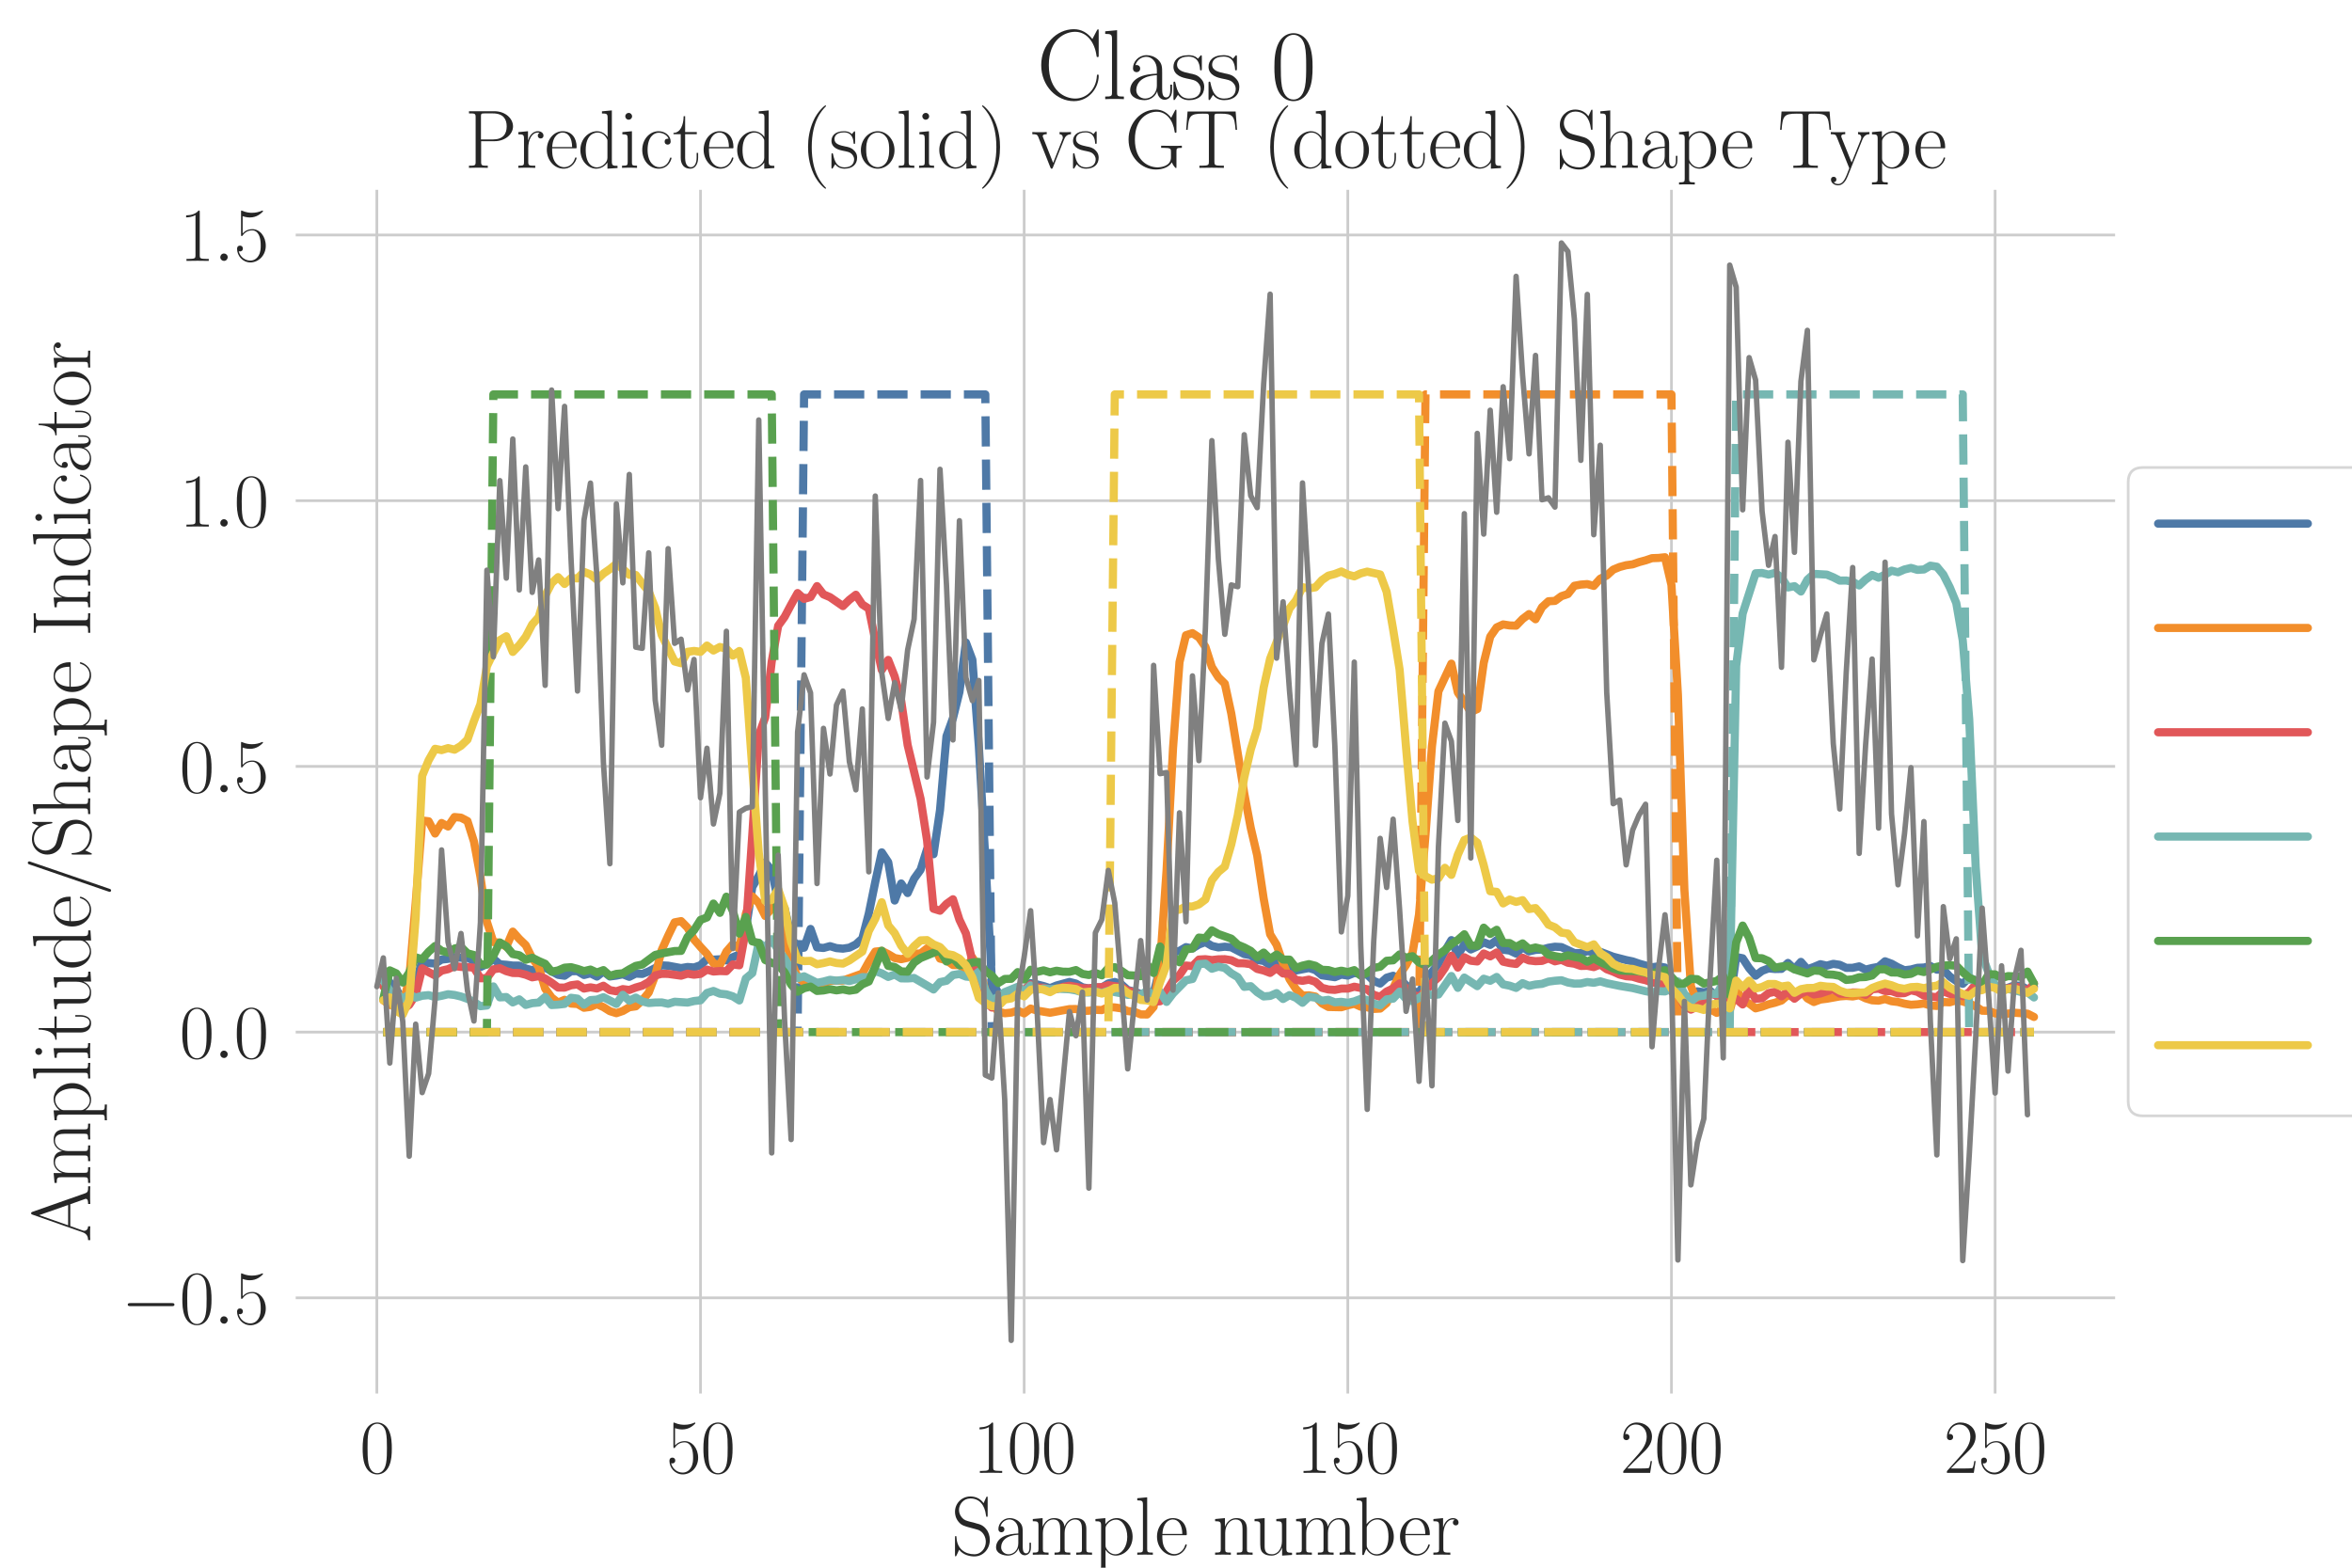 <?xml version="1.0" encoding="utf-8" standalone="no"?>
<!DOCTYPE svg PUBLIC "-//W3C//DTD SVG 1.1//EN"
  "http://www.w3.org/Graphics/SVG/1.1/DTD/svg11.dtd">
<svg xmlns:xlink="http://www.w3.org/1999/xlink" width="864pt" height="576pt" viewBox="0 0 864 576" xmlns="http://www.w3.org/2000/svg" version="1.1">
 <defs>
  <style type="text/css">*{stroke-linejoin: round; stroke-linecap: butt}</style>
 </defs>
 <g id="figure_1">
  <g id="patch_1">
   <path d="M 0 576 
L 864 576 
L 864 0 
L 0 0 
z
" style="fill: #ffffff"/>
  </g>
  <g id="axes_1">
   <g id="patch_2">
    <path d="M 108 512.64 
L 777.6 512.64 
L 777.6 69.12 
L 108 69.12 
z
" style="fill: #ffffff"/>
   </g>
   <g id="matplotlib.axis_1">
    <g id="xtick_1">
     <g id="line2d_1">
      <path d="M 138.436 512.64 
L 138.436 69.12 
" clip-path="url(#pd8e1493286)" style="fill: none; stroke: #cccccc; stroke-linecap: round"/>
     </g>
     <g id="text_1">
      <!-- $\mathdefault{0}$ -->
      <g style="fill: #262626" transform="translate(132.154 541.166) scale(0.275 -0.275)">
       <defs>
        <path id="CMR17-30" d="M 2688 2038 
C 2688 2430 2682 3099 2413 3613 
C 2176 4063 1798 4224 1466 4224 
C 1158 4224 768 4082 525 3620 
C 269 3137 243 2539 243 2038 
C 243 1671 250 1112 448 623 
C 723 -39 1216 -128 1466 -128 
C 1760 -128 2208 -7 2470 604 
C 2662 1048 2688 1568 2688 2038 
z
M 1466 -26 
C 1056 -26 813 328 723 816 
C 653 1196 653 1749 653 2109 
C 653 2604 653 3015 736 3407 
C 858 3954 1216 4121 1466 4121 
C 1728 4121 2067 3947 2189 3420 
C 2272 3054 2278 2623 2278 2109 
C 2278 1691 2278 1176 2202 797 
C 2067 96 1690 -26 1466 -26 
z
" transform="scale(0.016)"/>
       </defs>
       <use xlink:href="#CMR17-30" transform="scale(0.996)"/>
      </g>
     </g>
    </g>
    <g id="xtick_2">
     <g id="line2d_2">
      <path d="M 257.328 512.64 
L 257.328 69.12 
" clip-path="url(#pd8e1493286)" style="fill: none; stroke: #cccccc; stroke-linecap: round"/>
     </g>
     <g id="text_2">
      <!-- $\mathdefault{50}$ -->
      <g style="fill: #262626" transform="translate(244.764 541.166) scale(0.275 -0.275)">
       <defs>
        <path id="CMR17-35" d="M 730 3750 
C 794 3724 1056 3641 1325 3641 
C 1920 3641 2246 3961 2432 4140 
C 2432 4191 2432 4224 2394 4224 
C 2387 4224 2374 4224 2323 4198 
C 2099 4102 1837 4032 1517 4032 
C 1325 4032 1037 4055 723 4191 
C 653 4224 640 4224 634 4224 
C 602 4224 595 4217 595 4090 
L 595 2231 
C 595 2113 595 2080 659 2080 
C 691 2080 704 2093 736 2139 
C 941 2435 1222 2560 1542 2560 
C 1766 2560 2246 2415 2246 1293 
C 2246 1087 2246 716 2054 422 
C 1894 159 1645 25 1370 25 
C 947 25 518 319 403 812 
C 429 806 480 793 506 793 
C 589 793 749 838 749 1036 
C 749 1209 627 1280 506 1280 
C 358 1280 262 1190 262 1011 
C 262 454 704 -128 1382 -128 
C 2042 -128 2669 441 2669 1267 
C 2669 2054 2170 2662 1549 2662 
C 1222 2662 947 2540 730 2304 
L 730 3750 
z
" transform="scale(0.016)"/>
       </defs>
       <use xlink:href="#CMR17-35" transform="scale(0.996)"/>
       <use xlink:href="#CMR17-30" transform="translate(45.69 0) scale(0.996)"/>
      </g>
     </g>
    </g>
    <g id="xtick_3">
     <g id="line2d_3">
      <path d="M 376.22 512.64 
L 376.22 69.12 
" clip-path="url(#pd8e1493286)" style="fill: none; stroke: #cccccc; stroke-linecap: round"/>
     </g>
     <g id="text_3">
      <!-- $\mathdefault{100}$ -->
      <g style="fill: #262626" transform="translate(357.373 541.166) scale(0.275 -0.275)">
       <defs>
        <path id="CMR17-31" d="M 1702 4083 
C 1702 4217 1696 4224 1606 4224 
C 1357 3927 979 3833 621 3820 
C 602 3820 570 3820 563 3808 
C 557 3795 557 3782 557 3648 
C 755 3648 1088 3686 1344 3839 
L 1344 467 
C 1344 243 1331 166 781 166 
L 589 166 
L 589 0 
C 896 6 1216 12 1523 12 
C 1830 12 2150 6 2458 0 
L 2458 166 
L 2266 166 
C 1715 166 1702 236 1702 467 
L 1702 4083 
z
" transform="scale(0.016)"/>
       </defs>
       <use xlink:href="#CMR17-31" transform="scale(0.996)"/>
       <use xlink:href="#CMR17-30" transform="translate(45.69 0) scale(0.996)"/>
       <use xlink:href="#CMR17-30" transform="translate(91.381 0) scale(0.996)"/>
      </g>
     </g>
    </g>
    <g id="xtick_4">
     <g id="line2d_4">
      <path d="M 495.113 512.64 
L 495.113 69.12 
" clip-path="url(#pd8e1493286)" style="fill: none; stroke: #cccccc; stroke-linecap: round"/>
     </g>
     <g id="text_4">
      <!-- $\mathdefault{150}$ -->
      <g style="fill: #262626" transform="translate(476.265 541.166) scale(0.275 -0.275)">
       <use xlink:href="#CMR17-31" transform="scale(0.996)"/>
       <use xlink:href="#CMR17-35" transform="translate(45.69 0) scale(0.996)"/>
       <use xlink:href="#CMR17-30" transform="translate(91.381 0) scale(0.996)"/>
      </g>
     </g>
    </g>
    <g id="xtick_5">
     <g id="line2d_5">
      <path d="M 614.005 512.64 
L 614.005 69.12 
" clip-path="url(#pd8e1493286)" style="fill: none; stroke: #cccccc; stroke-linecap: round"/>
     </g>
     <g id="text_5">
      <!-- $\mathdefault{200}$ -->
      <g style="fill: #262626" transform="translate(595.157 541.166) scale(0.275 -0.275)">
       <defs>
        <path id="CMR17-32" d="M 2669 990 
L 2554 990 
C 2490 537 2438 460 2413 422 
C 2381 371 1920 371 1830 371 
L 602 371 
C 832 620 1280 1073 1824 1596 
C 2214 1966 2669 2400 2669 3033 
C 2669 3788 2067 4224 1395 4224 
C 691 4224 262 3603 262 3027 
C 262 2777 448 2745 525 2745 
C 589 2745 781 2783 781 3007 
C 781 3206 614 3264 525 3264 
C 486 3264 448 3257 422 3244 
C 544 3788 915 4057 1306 4057 
C 1862 4057 2227 3616 2227 3033 
C 2227 2477 1901 1998 1536 1583 
L 262 147 
L 262 0 
L 2515 0 
L 2669 990 
z
" transform="scale(0.016)"/>
       </defs>
       <use xlink:href="#CMR17-32" transform="scale(0.996)"/>
       <use xlink:href="#CMR17-30" transform="translate(45.69 0) scale(0.996)"/>
       <use xlink:href="#CMR17-30" transform="translate(91.381 0) scale(0.996)"/>
      </g>
     </g>
    </g>
    <g id="xtick_6">
     <g id="line2d_6">
      <path d="M 732.897 512.64 
L 732.897 69.12 
" clip-path="url(#pd8e1493286)" style="fill: none; stroke: #cccccc; stroke-linecap: round"/>
     </g>
     <g id="text_6">
      <!-- $\mathdefault{250}$ -->
      <g style="fill: #262626" transform="translate(714.049 541.166) scale(0.275 -0.275)">
       <use xlink:href="#CMR17-32" transform="scale(0.996)"/>
       <use xlink:href="#CMR17-35" transform="translate(45.69 0) scale(0.996)"/>
       <use xlink:href="#CMR17-30" transform="translate(91.381 0) scale(0.996)"/>
      </g>
     </g>
    </g>
    <g id="text_7">
     <!-- Sample number -->
     <g style="fill: #262626" transform="translate(349.41 571.25) scale(0.3 -0.3)">
      <defs>
       <path id="CMR17-53" d="M 2803 4351 
C 2803 4467 2797 4473 2758 4473 
C 2720 4473 2707 4447 2682 4390 
L 2490 3965 
C 2246 4320 1875 4480 1472 4480 
C 819 4480 294 3958 294 3301 
C 294 3101 339 2817 557 2546 
C 794 2250 1018 2198 1530 2063 
C 1722 2011 2042 1927 2106 1901 
C 2470 1747 2662 1360 2662 999 
C 2662 534 2336 38 1779 38 
C 1094 38 454 425 410 1328 
C 403 1431 397 1437 352 1437 
C 301 1437 294 1431 294 1302 
L 294 0 
C 294 -116 301 -122 339 -122 
C 384 -122 397 -90 486 109 
C 493 128 493 141 614 386 
C 934 -39 1472 -128 1779 -128 
C 2477 -128 2970 457 2970 1141 
C 2970 1476 2848 1734 2778 1850 
C 2509 2263 2221 2340 1914 2417 
C 1869 2437 1856 2437 1498 2527 
C 1152 2617 1005 2662 845 2836 
C 666 3036 602 3243 602 3449 
C 602 3868 934 4326 1478 4326 
C 2157 4326 2579 3842 2675 3036 
C 2694 2920 2701 2914 2746 2914 
C 2803 2914 2803 2933 2803 3043 
L 2803 4351 
z
" transform="scale(0.016)"/>
       <path id="CMR17-61" d="M 2304 1656 
C 2304 2048 2304 2275 2035 2534 
C 1798 2751 1523 2816 1306 2816 
C 800 2816 435 2408 435 1977 
C 435 1740 627 1728 666 1728 
C 749 1728 896 1779 896 1958 
C 896 2118 774 2188 666 2188 
C 640 2188 608 2182 589 2176 
C 723 2594 1069 2713 1293 2713 
C 1613 2713 1965 2421 1965 1875 
L 1965 1632 
C 1587 1619 1133 1568 774 1373 
C 371 1147 256 822 256 576 
C 256 77 832 -64 1171 -64 
C 1523 -64 1850 135 1990 505 
C 2003 219 2182 -39 2464 -39 
C 2598 -39 2938 51 2938 563 
L 2938 926 
L 2822 926 
L 2822 557 
C 2822 161 2650 109 2566 109 
C 2304 109 2304 446 2304 732 
L 2304 1656 
z
M 1965 887 
C 1965 323 1568 38 1216 38 
C 896 38 646 278 646 576 
C 646 771 730 1114 1101 1322 
C 1408 1497 1760 1523 1965 1536 
L 1965 887 
z
" transform="scale(0.016)"/>
       <path id="CMR17-6d" d="M 4326 1954 
C 4326 2276 4269 2816 3507 2816 
C 3072 2816 2771 2520 2656 2173 
L 2650 2173 
C 2573 2700 2195 2816 1837 2816 
C 1331 2816 1069 2424 973 2166 
L 966 2166 
L 966 2816 
L 211 2745 
L 211 2578 
C 589 2578 646 2540 646 2231 
L 646 443 
C 646 198 621 166 211 166 
L 211 0 
C 365 12 646 12 813 12 
C 979 12 1267 12 1421 0 
L 1421 166 
C 1011 166 986 192 986 443 
L 986 1678 
C 986 2269 1344 2713 1792 2713 
C 2266 2713 2317 2289 2317 1980 
L 2317 443 
C 2317 198 2291 166 1882 166 
L 1882 0 
C 2035 12 2317 12 2483 12 
C 2650 12 2938 12 3091 0 
L 3091 166 
C 2682 166 2656 192 2656 443 
L 2656 1678 
C 2656 2269 3014 2713 3462 2713 
C 3936 2713 3987 2289 3987 1980 
L 3987 443 
C 3987 198 3962 166 3552 166 
L 3552 0 
C 3706 12 3987 12 4154 12 
C 4320 12 4608 12 4762 0 
L 4762 166 
C 4352 166 4326 192 4326 443 
L 4326 1954 
z
" transform="scale(0.016)"/>
       <path id="CMR17-70" d="M 1408 -1114 
C 998 -1114 973 -1088 973 -834 
L 973 380 
C 1158 109 1427 -64 1766 -64 
C 2406 -64 3053 503 3053 1382 
C 3053 2196 2496 2816 1837 2816 
C 1453 2816 1139 2603 960 2345 
L 960 2816 
L 198 2745 
L 198 2577 
C 576 2577 634 2539 634 2228 
L 634 -834 
C 634 -1081 608 -1114 198 -1114 
L 198 -1280 
C 352 -1268 634 -1268 800 -1268 
C 966 -1268 1254 -1268 1408 -1280 
L 1408 -1114 
z
M 973 2015 
C 973 2106 973 2241 1222 2481 
C 1254 2506 1472 2700 1792 2700 
C 2259 2700 2643 2112 2643 1376 
C 2643 639 2234 38 1728 38 
C 1498 38 1248 148 1056 451 
C 973 594 973 632 973 736 
L 973 2015 
z
" transform="scale(0.016)"/>
       <path id="CMR17-6c" d="M 979 4416 
L 218 4345 
L 218 4179 
C 595 4179 653 4141 653 3835 
L 653 439 
C 653 198 627 166 218 166 
L 218 0 
C 371 12 653 12 813 12 
C 979 12 1261 12 1414 0 
L 1414 166 
C 1005 166 979 191 979 439 
L 979 4416 
z
" transform="scale(0.016)"/>
       <path id="CMR17-65" d="M 2438 1503 
C 2464 1529 2464 1542 2464 1606 
C 2464 2251 2118 2816 1389 2816 
C 710 2816 173 2175 173 1394 
C 173 554 781 -64 1459 -64 
C 2176 -64 2458 619 2458 755 
C 2458 800 2419 800 2406 800 
C 2362 800 2355 787 2330 709 
C 2189 270 1837 51 1504 51 
C 1229 51 954 206 781 490 
C 582 819 582 1200 582 1503 
L 2438 1503 
z
M 589 1600 
C 634 2511 1126 2713 1382 2713 
C 1818 2713 2112 2308 2118 1600 
L 589 1600 
z
" transform="scale(0.016)"/>
       <path id="CMR17-6e" d="M 2656 1954 
C 2656 2282 2592 2816 1837 2816 
C 1331 2816 1069 2424 973 2166 
L 966 2166 
L 966 2816 
L 211 2745 
L 211 2578 
C 589 2578 646 2540 646 2231 
L 646 443 
C 646 198 621 166 211 166 
L 211 0 
C 365 12 646 12 813 12 
C 979 12 1267 12 1421 0 
L 1421 166 
C 1011 166 986 192 986 443 
L 986 1678 
C 986 2269 1344 2713 1792 2713 
C 2266 2713 2317 2289 2317 1980 
L 2317 443 
C 2317 198 2291 166 1882 166 
L 1882 0 
C 2035 12 2317 12 2483 12 
C 2650 12 2938 12 3091 0 
L 3091 166 
C 2682 166 2656 192 2656 443 
L 2656 1954 
z
" transform="scale(0.016)"/>
       <path id="CMR17-75" d="M 1882 2745 
L 1882 2579 
C 2259 2579 2317 2540 2317 2229 
L 2317 1053 
C 2317 510 2029 38 1555 38 
C 1030 38 986 355 986 691 
L 986 2816 
L 211 2745 
L 211 2579 
C 467 2579 640 2579 646 2320 
L 646 1079 
C 646 646 646 368 813 187 
C 896 103 1056 -64 1517 -64 
C 2061 -64 2272 400 2323 536 
L 2330 536 
L 2330 -64 
L 3091 -13 
L 3091 154 
C 2714 154 2656 193 2656 503 
L 2656 2816 
L 1882 2745 
z
" transform="scale(0.016)"/>
       <path id="CMR17-62" d="M 960 4416 
L 198 4345 
L 198 4179 
C 576 4179 634 4141 634 3843 
L 634 -13 
L 749 -13 
L 934 445 
C 1120 141 1395 -64 1766 -64 
C 2406 -64 3053 503 3053 1382 
C 3053 2209 2477 2816 1830 2816 
C 1434 2816 1152 2603 960 2351 
L 960 4416 
z
M 973 2022 
C 973 2138 973 2157 1062 2293 
C 1312 2681 1670 2713 1792 2713 
C 1984 2713 2643 2610 2643 1388 
C 2643 109 1888 38 1734 38 
C 1536 38 1248 115 1043 490 
C 973 613 973 626 973 742 
L 973 2022 
z
" transform="scale(0.016)"/>
       <path id="CMR17-72" d="M 960 1517 
C 960 2134 1222 2713 1702 2713 
C 1747 2713 1792 2707 1837 2687 
C 1837 2687 1696 2642 1696 2475 
C 1696 2321 1818 2257 1914 2257 
C 1990 2257 2131 2302 2131 2482 
C 2131 2687 1926 2816 1709 2816 
C 1222 2816 1011 2340 947 2115 
L 941 2115 
L 941 2816 
L 198 2745 
L 198 2578 
C 576 2578 634 2540 634 2231 
L 634 443 
C 634 198 608 166 198 166 
L 198 0 
C 352 12 646 12 813 12 
C 998 12 1325 12 1498 0 
L 1498 166 
C 1037 166 960 166 960 455 
L 960 1517 
z
" transform="scale(0.016)"/>
      </defs>
      <use xlink:href="#CMR17-53" transform="scale(0.996)"/>
      <use xlink:href="#CMR17-61" transform="translate(50.895 0) scale(0.996)"/>
      <use xlink:href="#CMR17-6d" transform="translate(96.586 0) scale(0.996)"/>
      <use xlink:href="#CMR17-70" transform="translate(173.505 0) scale(0.996)"/>
      <use xlink:href="#CMR17-6c" transform="translate(224.401 0) scale(0.996)"/>
      <use xlink:href="#CMR17-65" transform="translate(249.272 0) scale(0.996)"/>
      <use xlink:href="#CMR17-6e" transform="translate(319.833 0) scale(0.996)"/>
      <use xlink:href="#CMR17-75" transform="translate(368.126 0) scale(0.996)"/>
      <use xlink:href="#CMR17-6d" transform="translate(419.022 0) scale(0.996)"/>
      <use xlink:href="#CMR17-62" transform="translate(493.339 0) scale(0.996)"/>
      <use xlink:href="#CMR17-65" transform="translate(546.837 0) scale(0.996)"/>
      <use xlink:href="#CMR17-72" transform="translate(587.322 0) scale(0.996)"/>
     </g>
    </g>
   </g>
   <g id="matplotlib.axis_2">
    <g id="ytick_1">
     <g id="line2d_7">
      <path d="M 108 476.841 
L 777.6 476.841 
" clip-path="url(#pd8e1493286)" style="fill: none; stroke: #cccccc; stroke-linecap: round"/>
     </g>
     <g id="text_8">
      <!-- $\mathdefault{−0.5}$ -->
      <g style="fill: #262626" transform="translate(44.609 486.354) scale(0.275 -0.275)">
       <defs>
        <path id="CMSY10-0" d="M 4218 1472 
C 4326 1472 4442 1472 4442 1600 
C 4442 1728 4326 1728 4218 1728 
L 755 1728 
C 646 1728 531 1728 531 1600 
C 531 1472 646 1472 755 1472 
L 4218 1472 
z
" transform="scale(0.016)"/>
        <path id="CMMI12-3a" d="M 1178 307 
C 1178 492 1024 620 870 620 
C 685 620 557 467 557 313 
C 557 128 710 0 864 0 
C 1050 0 1178 153 1178 307 
z
" transform="scale(0.016)"/>
       </defs>
       <use xlink:href="#CMSY10-0" transform="scale(0.996)"/>
       <use xlink:href="#CMR17-30" transform="translate(77.487 0) scale(0.996)"/>
       <use xlink:href="#CMMI12-3a" transform="translate(123.178 0) scale(0.996)"/>
       <use xlink:href="#CMR17-35" transform="translate(150.275 0) scale(0.996)"/>
      </g>
     </g>
    </g>
    <g id="ytick_2">
     <g id="line2d_8">
      <path d="M 108 379.217 
L 777.6 379.217 
" clip-path="url(#pd8e1493286)" style="fill: none; stroke: #cccccc; stroke-linecap: round"/>
     </g>
     <g id="text_9">
      <!-- $\mathdefault{0.0}$ -->
      <g style="fill: #262626" transform="translate(65.919 388.73) scale(0.275 -0.275)">
       <use xlink:href="#CMR17-30" transform="scale(0.996)"/>
       <use xlink:href="#CMMI12-3a" transform="translate(45.69 0) scale(0.996)"/>
       <use xlink:href="#CMR17-30" transform="translate(72.788 0) scale(0.996)"/>
      </g>
     </g>
    </g>
    <g id="ytick_3">
     <g id="line2d_9">
      <path d="M 108 281.593 
L 777.6 281.593 
" clip-path="url(#pd8e1493286)" style="fill: none; stroke: #cccccc; stroke-linecap: round"/>
     </g>
     <g id="text_10">
      <!-- $\mathdefault{0.5}$ -->
      <g style="fill: #262626" transform="translate(65.919 291.106) scale(0.275 -0.275)">
       <use xlink:href="#CMR17-30" transform="scale(0.996)"/>
       <use xlink:href="#CMMI12-3a" transform="translate(45.69 0) scale(0.996)"/>
       <use xlink:href="#CMR17-35" transform="translate(72.788 0) scale(0.996)"/>
      </g>
     </g>
    </g>
    <g id="ytick_4">
     <g id="line2d_10">
      <path d="M 108 183.969 
L 777.6 183.969 
" clip-path="url(#pd8e1493286)" style="fill: none; stroke: #cccccc; stroke-linecap: round"/>
     </g>
     <g id="text_11">
      <!-- $\mathdefault{1.0}$ -->
      <g style="fill: #262626" transform="translate(65.919 193.482) scale(0.275 -0.275)">
       <use xlink:href="#CMR17-31" transform="scale(0.996)"/>
       <use xlink:href="#CMMI12-3a" transform="translate(45.69 0) scale(0.996)"/>
       <use xlink:href="#CMR17-30" transform="translate(72.788 0) scale(0.996)"/>
      </g>
     </g>
    </g>
    <g id="ytick_5">
     <g id="line2d_11">
      <path d="M 108 86.345 
L 777.6 86.345 
" clip-path="url(#pd8e1493286)" style="fill: none; stroke: #cccccc; stroke-linecap: round"/>
     </g>
     <g id="text_12">
      <!-- $\mathdefault{1.5}$ -->
      <g style="fill: #262626" transform="translate(65.919 95.858) scale(0.275 -0.275)">
       <use xlink:href="#CMR17-31" transform="scale(0.996)"/>
       <use xlink:href="#CMMI12-3a" transform="translate(45.69 0) scale(0.996)"/>
       <use xlink:href="#CMR17-35" transform="translate(72.788 0) scale(0.996)"/>
      </g>
     </g>
    </g>
    <g id="text_13">
     <!-- Amplitude/Shape Indicator -->
     <g style="fill: #262626" transform="translate(33.162 456.352) rotate(-90) scale(0.3 -0.3)">
      <defs>
       <path id="CMR17-41" d="M 2323 4441 
C 2291 4524 2278 4544 2214 4544 
C 2150 4544 2138 4524 2106 4441 
L 749 580 
C 627 236 371 166 147 166 
L 147 0 
C 262 12 518 12 640 12 
C 800 12 1056 12 1210 0 
L 1210 166 
C 909 179 864 382 864 459 
C 864 516 877 548 890 586 
L 1229 1536 
L 2906 1536 
L 3290 453 
C 3322 376 3322 363 3322 338 
C 3322 166 3046 166 2925 166 
L 2925 0 
C 3110 12 3443 12 3642 12 
C 3808 12 4128 12 4282 0 
L 4282 166 
C 3942 166 3827 166 3744 402 
L 2323 4441 
z
M 2067 3924 
L 2848 1702 
L 1286 1702 
L 2067 3924 
z
" transform="scale(0.016)"/>
       <path id="CMR17-69" d="M 992 3961 
C 992 4102 877 4224 730 4224 
C 589 4224 467 4108 467 3961 
C 467 3820 582 3699 730 3699 
C 870 3699 992 3814 992 3961 
z
M 243 2745 
L 243 2579 
C 602 2579 653 2540 653 2231 
L 653 443 
C 653 198 627 166 218 166 
L 218 0 
C 371 12 646 12 806 12 
C 960 12 1222 12 1370 0 
L 1370 166 
C 992 166 979 205 979 436 
L 979 2816 
L 243 2745 
z
" transform="scale(0.016)"/>
       <path id="CMR17-74" d="M 966 2585 
L 1862 2585 
L 1862 2752 
L 966 2752 
L 966 3968 
L 851 3968 
C 838 3292 614 2700 70 2687 
L 70 2585 
L 627 2585 
L 627 778 
C 627 655 627 -64 1370 -64 
C 1747 -64 1965 308 1965 784 
L 1965 1151 
L 1850 1151 
L 1850 790 
C 1850 347 1677 51 1408 51 
C 1222 51 966 179 966 765 
L 966 2585 
z
" transform="scale(0.016)"/>
       <path id="CMR17-64" d="M 1869 4345 
L 1869 4179 
C 2246 4179 2304 4141 2304 3843 
L 2304 2371 
C 2278 2403 2016 2816 1498 2816 
C 845 2816 211 2228 211 1376 
C 211 529 806 -64 1434 -64 
C 1978 -64 2259 361 2291 406 
L 2291 -64 
L 3066 -13 
L 3066 154 
C 2688 154 2630 193 2630 503 
L 2630 4416 
L 1869 4345 
z
M 2291 762 
C 2291 568 2176 393 2029 264 
C 1811 70 1594 38 1472 38 
C 1286 38 621 135 621 1369 
C 621 2636 1363 2713 1530 2713 
C 1824 2713 2061 2545 2208 2313 
C 2291 2177 2291 2157 2291 2041 
L 2291 762 
z
" transform="scale(0.016)"/>
       <path id="CMR17-2f" d="M 2605 4575 
C 2637 4658 2637 4671 2637 4684 
C 2637 4761 2579 4800 2528 4800 
C 2451 4800 2426 4748 2400 4671 
L 326 -1376 
C 294 -1460 294 -1472 294 -1485 
C 294 -1562 352 -1600 403 -1600 
C 480 -1600 506 -1549 531 -1472 
L 2605 4575 
z
" transform="scale(0.016)"/>
       <path id="CMR17-68" d="M 2656 1954 
C 2656 2282 2592 2816 1837 2816 
C 1312 2816 1056 2392 979 2179 
L 973 2179 
L 973 4416 
L 211 4345 
L 211 4179 
C 589 4179 646 4141 646 3843 
L 646 443 
C 646 198 621 166 211 166 
L 211 0 
C 365 12 646 12 813 12 
C 979 12 1267 12 1421 0 
L 1421 166 
C 1011 166 986 192 986 443 
L 986 1678 
C 986 2269 1344 2713 1792 2713 
C 2266 2713 2317 2289 2317 1980 
L 2317 443 
C 2317 198 2291 166 1882 166 
L 1882 0 
C 2035 12 2317 12 2483 12 
C 2650 12 2938 12 3091 0 
L 3091 166 
C 2682 166 2656 192 2656 443 
L 2656 1954 
z
" transform="scale(0.016)"/>
       <path id="CMR17-49" d="M 1261 3898 
C 1261 4185 1338 4185 1798 4185 
L 1798 4352 
C 1594 4339 1267 4339 1050 4339 
C 832 4339 506 4339 301 4352 
L 301 4185 
C 762 4185 838 4185 838 3898 
L 838 453 
C 838 166 762 166 301 166 
L 301 0 
C 506 12 832 12 1050 12 
C 1267 12 1594 12 1798 0 
L 1798 166 
C 1338 166 1261 166 1261 453 
L 1261 3898 
z
" transform="scale(0.016)"/>
       <path id="CMR17-63" d="M 2234 2240 
C 2112 2240 1933 2240 1933 2015 
C 1933 1836 2080 1785 2163 1785 
C 2208 1785 2394 1804 2394 2028 
C 2394 2476 1958 2816 1466 2816 
C 787 2816 211 2201 211 1379 
C 211 521 813 -64 1466 -64 
C 2259 -64 2458 676 2458 747 
C 2458 773 2451 792 2406 792 
C 2362 792 2355 786 2330 702 
C 2163 180 1798 51 1523 51 
C 1114 51 621 431 621 1385 
C 621 2358 1094 2700 1472 2700 
C 1722 2700 2093 2582 2234 2240 
z
" transform="scale(0.016)"/>
       <path id="CMR17-6f" d="M 2758 1356 
C 2758 2176 2163 2816 1466 2816 
C 768 2816 173 2176 173 1356 
C 173 550 768 -64 1466 -64 
C 2163 -64 2758 550 2758 1356 
z
M 1466 51 
C 1165 51 909 230 762 480 
C 602 768 582 1126 582 1408 
C 582 1676 595 2009 762 2297 
C 890 2508 1139 2713 1466 2713 
C 1754 2713 1997 2553 2150 2329 
C 2349 2028 2349 1606 2349 1408 
C 2349 1158 2336 774 2163 467 
C 1984 172 1709 51 1466 51 
z
" transform="scale(0.016)"/>
      </defs>
      <use xlink:href="#CMR17-41" transform="scale(0.996)"/>
      <use xlink:href="#CMR17-6d" transform="translate(69.072 0) scale(0.996)"/>
      <use xlink:href="#CMR17-70" transform="translate(145.992 0) scale(0.996)"/>
      <use xlink:href="#CMR17-6c" transform="translate(196.887 0) scale(0.996)"/>
      <use xlink:href="#CMR17-69" transform="translate(221.758 0) scale(0.996)"/>
      <use xlink:href="#CMR17-74" transform="translate(246.63 0) scale(0.996)"/>
      <use xlink:href="#CMR17-75" transform="translate(281.91 0) scale(0.996)"/>
      <use xlink:href="#CMR17-64" transform="translate(332.806 0) scale(0.996)"/>
      <use xlink:href="#CMR17-65" transform="translate(383.701 0) scale(0.996)"/>
      <use xlink:href="#CMR17-2f" transform="translate(424.187 0) scale(0.996)"/>
      <use xlink:href="#CMR17-53" transform="translate(469.877 0) scale(0.996)"/>
      <use xlink:href="#CMR17-68" transform="translate(520.773 0) scale(0.996)"/>
      <use xlink:href="#CMR17-61" transform="translate(571.668 0) scale(0.996)"/>
      <use xlink:href="#CMR17-70" transform="translate(617.358 0) scale(0.996)"/>
      <use xlink:href="#CMR17-65" transform="translate(670.856 0) scale(0.996)"/>
      <use xlink:href="#CMR17-49" transform="translate(741.418 0) scale(0.996)"/>
      <use xlink:href="#CMR17-6e" transform="translate(774.056 0) scale(0.996)"/>
      <use xlink:href="#CMR17-64" transform="translate(824.952 0) scale(0.996)"/>
      <use xlink:href="#CMR17-69" transform="translate(875.847 0) scale(0.996)"/>
      <use xlink:href="#CMR17-63" transform="translate(900.718 0) scale(0.996)"/>
      <use xlink:href="#CMR17-61" transform="translate(941.204 0) scale(0.996)"/>
      <use xlink:href="#CMR17-74" transform="translate(986.894 0) scale(0.996)"/>
      <use xlink:href="#CMR17-6f" transform="translate(1022.175 0) scale(0.996)"/>
      <use xlink:href="#CMR17-72" transform="translate(1067.865 0) scale(0.996)"/>
     </g>
    </g>
   </g>
   <g id="line2d_12">
    <path d="M 140.814 379.217 
L 292.996 379.217 
L 295.374 144.92 
L 361.953 144.92 
L 364.331 379.217 
L 747.164 379.217 
L 747.164 379.217 
" clip-path="url(#pd8e1493286)" style="fill: none; stroke-dasharray: 11.1,4.8; stroke-dashoffset: 0; stroke: #4e79a7; stroke-width: 3"/>
   </g>
   <g id="line2d_13">
    <path d="M 140.814 357.408 
L 143.192 361.003 
L 145.57 363.44 
L 147.948 367.489 
L 150.326 366.527 
L 152.703 361.174 
L 155.081 353.18 
L 157.459 353.842 
L 159.837 354.041 
L 162.215 352.566 
L 164.593 352.315 
L 166.97 351.666 
L 169.348 351.886 
L 171.726 351.863 
L 174.104 353.034 
L 176.482 355.309 
L 178.86 354.227 
L 181.238 352.26 
L 183.615 354.303 
L 185.993 354.473 
L 188.371 354.774 
L 190.749 354.781 
L 193.127 355.864 
L 195.505 356.466 
L 197.882 355.936 
L 200.26 355.522 
L 205.016 358.172 
L 207.394 358.504 
L 209.772 356.849 
L 212.149 356.812 
L 214.527 358.235 
L 216.905 357.619 
L 219.283 358.801 
L 221.661 356.904 
L 224.039 358.777 
L 226.416 358.464 
L 228.794 357.984 
L 231.172 358.909 
L 233.55 357.699 
L 235.928 357.848 
L 238.306 356.912 
L 240.684 355.673 
L 243.061 354.688 
L 245.439 354.819 
L 250.195 355.694 
L 252.573 355.295 
L 254.951 355.469 
L 257.328 354.654 
L 259.706 352.383 
L 262.084 352.596 
L 264.462 352.466 
L 266.84 352.875 
L 269.218 351.683 
L 271.595 350.682 
L 273.973 341.605 
L 276.351 325.936 
L 278.729 321.768 
L 281.107 316.918 
L 283.485 319.696 
L 285.863 331.149 
L 288.24 333.739 
L 290.618 344.159 
L 292.996 348.475 
L 295.374 348.199 
L 297.752 341.318 
L 300.13 348.087 
L 302.507 348.306 
L 304.885 347.636 
L 307.263 348.352 
L 309.641 348.552 
L 312.019 348.187 
L 314.397 346.993 
L 316.774 344.819 
L 319.152 335.651 
L 321.53 324.04 
L 323.908 313.183 
L 326.286 316.772 
L 328.664 330.868 
L 331.041 324.602 
L 333.419 328.12 
L 335.797 322.86 
L 338.175 319.555 
L 340.553 312.014 
L 342.931 313.85 
L 345.309 297.673 
L 347.686 270.512 
L 350.064 263.898 
L 352.442 254.274 
L 354.82 236.071 
L 357.198 242.394 
L 359.576 274.203 
L 361.953 315.466 
L 364.331 359.651 
L 366.709 365.063 
L 369.087 365.067 
L 371.465 364.653 
L 373.843 363.031 
L 376.22 364.337 
L 378.598 361.225 
L 380.976 361.701 
L 383.354 362.303 
L 385.732 363.073 
L 388.11 362.091 
L 392.865 360.786 
L 395.243 361.384 
L 397.621 362.746 
L 399.999 363.202 
L 402.377 362.745 
L 404.755 362.87 
L 407.132 361.339 
L 409.51 360.81 
L 411.888 361.639 
L 414.266 363.772 
L 416.644 364.304 
L 419.022 365.229 
L 421.399 365.703 
L 423.777 364.997 
L 426.155 355.359 
L 428.533 346.26 
L 430.911 349.913 
L 433.289 349.378 
L 435.666 347.996 
L 438.044 348.474 
L 440.422 347.025 
L 442.8 346.133 
L 445.178 347.554 
L 447.556 348.101 
L 449.934 347.84 
L 452.311 348.066 
L 457.067 350.541 
L 459.445 350.989 
L 461.823 352.708 
L 464.201 353.068 
L 466.578 354.617 
L 468.956 353.065 
L 471.334 354.932 
L 473.712 354.634 
L 476.09 356.581 
L 480.845 355.67 
L 483.223 356.418 
L 485.601 358.348 
L 490.357 359.041 
L 492.735 358.089 
L 495.113 358.449 
L 497.49 357.477 
L 499.868 357.903 
L 502.246 358.112 
L 504.624 360.415 
L 507.002 361.373 
L 509.38 359.226 
L 511.757 358.515 
L 514.135 359.715 
L 518.891 364.197 
L 521.269 364.674 
L 523.647 360.799 
L 526.024 357.144 
L 528.402 354.116 
L 530.78 349.464 
L 533.158 345.425 
L 535.536 350.925 
L 537.914 346.918 
L 540.291 348.846 
L 542.669 347.74 
L 545.047 346.208 
L 547.425 347.171 
L 549.803 345.415 
L 552.181 348.95 
L 554.559 349.244 
L 556.936 350.36 
L 559.314 347.974 
L 561.692 349.551 
L 564.07 349.016 
L 566.448 348.888 
L 568.826 348.225 
L 571.203 347.848 
L 573.581 347.976 
L 578.337 350.182 
L 580.715 350.184 
L 583.093 349.496 
L 585.47 349.776 
L 587.848 349.712 
L 592.604 351.523 
L 597.36 352.75 
L 599.737 353.241 
L 602.115 354.066 
L 606.871 355.398 
L 609.249 355.058 
L 611.627 355.487 
L 614.005 359.805 
L 618.76 365.734 
L 621.138 366.738 
L 623.516 364.242 
L 625.894 364.593 
L 628.272 364.103 
L 630.649 365.989 
L 633.027 364.134 
L 635.405 368.53 
L 637.783 351.615 
L 640.161 352.092 
L 642.539 355.724 
L 644.916 358.496 
L 647.294 356.705 
L 649.672 355.811 
L 652.05 356.03 
L 654.428 355.983 
L 656.806 353.806 
L 659.184 356.058 
L 661.561 353.42 
L 663.939 356.146 
L 666.317 355.281 
L 668.695 354.275 
L 671.073 354.794 
L 673.451 354.14 
L 675.828 354.495 
L 678.206 355.614 
L 680.584 355.591 
L 682.962 355.067 
L 685.34 356.255 
L 687.718 355.671 
L 690.095 355.228 
L 692.473 353.201 
L 694.851 354.085 
L 697.229 355.425 
L 699.607 356.488 
L 701.985 356.214 
L 704.362 355.592 
L 706.74 355.491 
L 709.118 354.921 
L 711.496 356.275 
L 713.874 356.242 
L 716.252 358.792 
L 718.63 360.423 
L 721.007 361.478 
L 723.385 359.236 
L 725.763 360.245 
L 728.141 362.514 
L 730.519 362.042 
L 735.274 363.813 
L 740.03 362.032 
L 742.408 362.252 
L 744.786 363.51 
L 747.164 362.587 
L 747.164 362.587 
" clip-path="url(#pd8e1493286)" style="fill: none; stroke: #4e79a7; stroke-width: 3; stroke-linecap: round"/>
   </g>
   <g id="line2d_14">
    <path d="M 140.814 379.217 
L 521.269 379.217 
L 523.647 144.92 
L 614.005 144.92 
L 616.382 379.217 
L 747.164 379.217 
L 747.164 379.217 
" clip-path="url(#pd8e1493286)" style="fill: none; stroke-dasharray: 11.1,4.8; stroke-dashoffset: 0; stroke: #f28e2b; stroke-width: 3"/>
   </g>
   <g id="line2d_15">
    <path d="M 140.814 367.5 
L 143.192 369.236 
L 145.57 369.737 
L 147.948 369.469 
L 150.326 359.652 
L 152.703 331.713 
L 155.081 301.467 
L 157.459 301.752 
L 159.837 306.255 
L 162.215 302.397 
L 164.593 303.667 
L 166.97 300.196 
L 169.348 300.425 
L 171.726 301.675 
L 174.104 309.193 
L 176.482 322.067 
L 178.86 338.698 
L 181.238 346.145 
L 183.615 346.338 
L 185.993 347.864 
L 188.371 342.301 
L 190.749 344.973 
L 193.127 347.268 
L 195.505 352.039 
L 197.882 355.241 
L 200.26 363.228 
L 202.638 366.525 
L 205.016 368.398 
L 207.394 367.346 
L 209.772 368.731 
L 212.149 368.886 
L 214.527 370.268 
L 216.905 369.949 
L 219.283 368.933 
L 221.661 370.03 
L 224.039 371.522 
L 226.416 372.257 
L 228.794 371.453 
L 231.172 370.076 
L 233.55 369.746 
L 235.928 367.551 
L 238.306 364.677 
L 240.684 358.443 
L 243.061 349.087 
L 245.439 343.817 
L 247.817 338.895 
L 250.195 338.437 
L 252.573 340.857 
L 254.951 345.181 
L 257.328 347.918 
L 259.706 350.476 
L 262.084 353.939 
L 264.462 354.555 
L 266.84 349.636 
L 269.218 346.918 
L 271.595 348.557 
L 273.973 335.747 
L 276.351 329.325 
L 278.729 331.801 
L 281.107 336.551 
L 283.485 333.859 
L 285.863 328.72 
L 288.24 342.758 
L 290.618 353.287 
L 292.996 358.967 
L 295.374 360.942 
L 297.752 361.157 
L 300.13 362.294 
L 302.507 361.248 
L 304.885 360.329 
L 307.263 360.363 
L 309.641 360.272 
L 316.774 357.714 
L 319.152 353.429 
L 321.53 349.639 
L 323.908 349.376 
L 326.286 350.574 
L 328.664 352.002 
L 331.041 352.429 
L 333.419 351.896 
L 335.797 350.371 
L 338.175 350.352 
L 340.553 348.443 
L 342.931 347.34 
L 345.309 352.215 
L 347.686 352.79 
L 350.064 354.569 
L 352.442 354.603 
L 354.82 356.065 
L 357.198 351.84 
L 359.576 355.228 
L 361.953 363.783 
L 364.331 368.697 
L 366.709 371.703 
L 369.087 372.293 
L 371.465 372.051 
L 373.843 371.33 
L 376.22 372.331 
L 378.598 370.569 
L 380.976 371.311 
L 385.732 372.106 
L 392.865 370.771 
L 395.243 370.734 
L 397.621 371.448 
L 399.999 371.364 
L 402.377 371.026 
L 404.755 371.128 
L 407.132 370.01 
L 409.51 370.143 
L 411.888 370.493 
L 414.266 371.486 
L 416.644 371.717 
L 419.022 372.706 
L 421.399 372.737 
L 423.777 369.964 
L 426.155 354.016 
L 428.533 319.807 
L 430.911 274.828 
L 433.289 243.268 
L 435.666 233.394 
L 438.044 232.63 
L 440.422 234.199 
L 442.8 237.661 
L 445.178 245.073 
L 447.556 248.829 
L 449.934 251.2 
L 452.311 262.169 
L 457.067 291.491 
L 459.445 304.142 
L 461.823 314.276 
L 464.201 330.137 
L 466.578 343.277 
L 468.956 347.139 
L 471.334 353.944 
L 473.712 359.782 
L 476.09 363.421 
L 478.468 365.788 
L 480.845 365.712 
L 483.223 366.153 
L 485.601 368.674 
L 487.979 369.981 
L 492.735 370.082 
L 495.113 369.366 
L 497.49 368.806 
L 499.868 369.885 
L 502.246 370.104 
L 504.624 370.699 
L 507.002 370.569 
L 509.38 368.551 
L 511.757 363.154 
L 514.135 358.108 
L 516.513 354.605 
L 518.891 350.105 
L 521.269 336.056 
L 523.647 306.862 
L 526.024 274.178 
L 528.402 254.006 
L 533.158 243.84 
L 535.536 254.446 
L 537.914 257.911 
L 540.291 261.572 
L 542.669 260.541 
L 545.047 243.515 
L 547.425 233.928 
L 549.803 230.519 
L 552.181 229.427 
L 554.559 229.796 
L 556.936 229.883 
L 559.314 227.429 
L 561.692 225.62 
L 564.07 227.517 
L 566.448 223.091 
L 568.826 220.911 
L 571.203 220.784 
L 573.581 219.047 
L 575.959 218.258 
L 578.337 215.229 
L 580.715 214.79 
L 583.093 214.612 
L 585.47 215.265 
L 587.848 212.623 
L 590.226 211.458 
L 592.604 209.295 
L 594.982 208.314 
L 597.36 207.676 
L 599.737 207.351 
L 602.115 206.528 
L 604.493 205.887 
L 606.871 205.079 
L 609.249 204.997 
L 611.627 204.747 
L 614.005 214.974 
L 616.382 255.284 
L 618.76 326.974 
L 621.138 362.294 
L 623.516 368.319 
L 625.894 369.925 
L 628.272 370.846 
L 630.649 372.155 
L 633.027 370.293 
L 635.405 371.333 
L 637.783 363.195 
L 640.161 367.761 
L 642.539 368.68 
L 644.916 370.487 
L 647.294 369.862 
L 649.672 369.002 
L 652.05 368.414 
L 654.428 367.623 
L 656.806 365.55 
L 659.184 366.676 
L 661.561 363.888 
L 663.939 366.834 
L 666.317 368.157 
L 668.695 367.251 
L 671.073 366.955 
L 675.828 366.1 
L 678.206 365.926 
L 680.584 366.112 
L 682.962 365.672 
L 685.34 366.804 
L 687.718 367.522 
L 690.095 367.668 
L 692.473 367.084 
L 694.851 367.867 
L 697.229 368.153 
L 699.607 368.776 
L 701.985 369.172 
L 704.362 369.015 
L 706.74 368.714 
L 709.118 369.437 
L 711.496 369.608 
L 713.874 368.163 
L 716.252 368.269 
L 718.63 367.509 
L 721.007 367.959 
L 723.385 368.706 
L 725.763 369.758 
L 728.141 371.355 
L 730.519 371.396 
L 732.897 372.327 
L 735.274 372.737 
L 740.03 372.095 
L 744.786 372.438 
L 747.164 373.647 
L 747.164 373.647 
" clip-path="url(#pd8e1493286)" style="fill: none; stroke: #f28e2b; stroke-width: 3; stroke-linecap: round"/>
   </g>
   <g id="line2d_16">
    <path d="M 140.814 379.217 
L 747.164 379.217 
L 747.164 379.217 
" clip-path="url(#pd8e1493286)" style="fill: none; stroke-dasharray: 11.1,4.8; stroke-dashoffset: 0; stroke: #e15759; stroke-width: 3"/>
   </g>
   <g id="line2d_17">
    <path d="M 140.814 362.444 
L 143.192 364.363 
L 145.57 368.507 
L 147.948 370.935 
L 150.326 369.203 
L 152.703 365.482 
L 155.081 355.79 
L 157.459 357.18 
L 159.837 358.413 
L 162.215 356.645 
L 164.593 356.088 
L 166.97 354.963 
L 169.348 355.256 
L 171.726 355.326 
L 174.104 355.547 
L 176.482 359.44 
L 178.86 359.374 
L 181.238 356.152 
L 183.615 355.746 
L 185.993 356.825 
L 188.371 357.488 
L 190.749 357.528 
L 193.127 358.131 
L 195.505 359.089 
L 197.882 358.664 
L 200.26 359.528 
L 202.638 361.086 
L 205.016 362.844 
L 207.394 362.874 
L 209.772 362.007 
L 212.149 361.688 
L 214.527 363.217 
L 216.905 362.771 
L 219.283 363.185 
L 221.661 362.178 
L 224.039 363.797 
L 226.416 364.215 
L 228.794 363.423 
L 231.172 363.74 
L 233.55 362.834 
L 235.928 362.157 
L 238.306 360.808 
L 240.684 358.403 
L 243.061 357.795 
L 245.439 357.831 
L 250.195 358.483 
L 252.573 357.752 
L 254.951 358.131 
L 257.328 357.827 
L 259.706 356.252 
L 262.084 356.957 
L 264.462 356.776 
L 266.84 356.848 
L 269.218 354.348 
L 271.595 354.672 
L 273.973 341.704 
L 276.351 306.835 
L 278.729 270.097 
L 281.107 263.584 
L 283.485 243.091 
L 285.863 229.919 
L 288.24 226.627 
L 290.618 222.142 
L 292.996 217.906 
L 295.374 220.04 
L 297.752 219.36 
L 300.13 215.355 
L 302.507 218.394 
L 304.885 219.405 
L 309.641 222.687 
L 312.019 220.384 
L 314.397 218.531 
L 316.774 222.1 
L 319.152 223.627 
L 321.53 235.22 
L 323.908 246.155 
L 326.286 242.471 
L 328.664 248.548 
L 331.041 257.413 
L 333.419 273.751 
L 338.175 293.501 
L 340.553 308.769 
L 342.931 333.887 
L 345.309 334.616 
L 347.686 332.111 
L 350.064 330.411 
L 352.442 337.927 
L 354.82 342.947 
L 357.198 353.178 
L 359.576 362.329 
L 361.953 367.672 
L 364.331 370.179 
L 366.709 368.702 
L 369.087 366.21 
L 371.465 365.172 
L 373.843 362.842 
L 376.22 363.867 
L 378.598 361.703 
L 380.976 362.798 
L 383.354 362.924 
L 385.732 363.63 
L 388.11 363.404 
L 390.488 362.608 
L 392.865 362.185 
L 395.243 362.581 
L 397.621 363.091 
L 399.999 363.142 
L 402.377 362.79 
L 404.755 362.677 
L 407.132 361.976 
L 409.51 362.371 
L 411.888 362.603 
L 414.266 364.036 
L 416.644 364.534 
L 419.022 365.78 
L 421.399 366.7 
L 423.777 368.052 
L 426.155 367.884 
L 428.533 364.246 
L 430.911 360.268 
L 433.289 358.28 
L 435.666 354.763 
L 438.044 354.977 
L 440.422 352.568 
L 442.8 352.433 
L 445.178 352.735 
L 447.556 352.478 
L 449.934 352.428 
L 452.311 352.809 
L 454.689 353.902 
L 457.067 353.933 
L 459.445 354.27 
L 461.823 355.997 
L 464.201 356.577 
L 466.578 357.463 
L 468.956 355.688 
L 471.334 357.663 
L 473.712 357.775 
L 476.09 360.063 
L 478.468 360.372 
L 480.845 359.94 
L 483.223 360.744 
L 485.601 362.94 
L 487.979 363.553 
L 490.357 363.703 
L 492.735 363.236 
L 495.113 363.223 
L 497.49 362.54 
L 502.246 363.472 
L 504.624 365.524 
L 507.002 366.238 
L 509.38 364.313 
L 511.757 363.186 
L 514.135 361.337 
L 516.513 363.001 
L 518.891 365.474 
L 521.269 366.227 
L 523.647 364.196 
L 526.024 361.249 
L 528.402 359.065 
L 530.78 355.653 
L 533.158 351.157 
L 535.536 355.502 
L 537.914 351.717 
L 540.291 352.992 
L 542.669 353.259 
L 545.047 350.335 
L 547.425 351.388 
L 549.803 349.962 
L 552.181 353.338 
L 554.559 353.861 
L 556.936 354.187 
L 559.314 351.883 
L 561.692 352.886 
L 564.07 353.16 
L 566.448 353.05 
L 568.826 352.13 
L 571.203 353.209 
L 573.581 352.66 
L 575.959 353.737 
L 578.337 354.082 
L 580.715 354.909 
L 583.093 354.847 
L 585.47 355.325 
L 587.848 354.385 
L 590.226 356.108 
L 592.604 357.001 
L 594.982 358.071 
L 597.36 358.677 
L 599.737 358.869 
L 602.115 359.605 
L 604.493 360.132 
L 606.871 360.959 
L 609.249 361.306 
L 611.627 361.865 
L 614.005 364.251 
L 616.382 365.075 
L 618.76 369.509 
L 621.138 370.95 
L 625.894 368.67 
L 628.272 364.908 
L 630.649 365.817 
L 633.027 364.033 
L 635.405 367.559 
L 637.783 367.047 
L 640.161 369.049 
L 642.539 363.344 
L 644.916 366.991 
L 647.294 366.767 
L 649.672 364.906 
L 652.05 364.382 
L 654.428 366.083 
L 656.806 364.224 
L 659.184 366.937 
L 661.561 365.061 
L 663.939 364.094 
L 666.317 365.381 
L 668.695 365.032 
L 673.451 363.441 
L 675.828 365.072 
L 678.206 365.133 
L 680.584 364.643 
L 682.962 364.675 
L 685.34 365.539 
L 687.718 363.48 
L 690.095 363.257 
L 692.473 364.122 
L 694.851 364.156 
L 697.229 364.991 
L 699.607 364.887 
L 701.985 363.846 
L 704.362 364.416 
L 706.74 365.803 
L 711.496 366.423 
L 713.874 364.195 
L 716.252 365.186 
L 718.63 365.287 
L 721.007 366.009 
L 723.385 364.567 
L 725.763 361.654 
L 728.141 362.229 
L 730.519 361.42 
L 732.897 362.346 
L 735.274 363.071 
L 737.652 363.149 
L 740.03 362.506 
L 742.408 362.795 
L 744.786 364.179 
L 747.164 361.439 
L 747.164 361.439 
" clip-path="url(#pd8e1493286)" style="fill: none; stroke: #e15759; stroke-width: 3; stroke-linecap: round"/>
   </g>
   <g id="line2d_18">
    <path d="M 140.814 379.217 
L 635.405 379.217 
L 637.783 144.92 
L 721.007 144.92 
L 723.385 379.217 
L 747.164 379.217 
L 747.164 379.217 
" clip-path="url(#pd8e1493286)" style="fill: none; stroke-dasharray: 11.1,4.8; stroke-dashoffset: 0; stroke: #76b7b2; stroke-width: 3"/>
   </g>
   <g id="line2d_19">
    <path d="M 140.814 360.229 
L 143.192 364.069 
L 145.57 364.807 
L 147.948 367.023 
L 150.326 365.338 
L 152.703 366.568 
L 155.081 365.86 
L 157.459 365.624 
L 159.837 366.332 
L 162.215 365.875 
L 164.593 365.3 
L 166.97 365.571 
L 169.348 366.143 
L 171.726 366.995 
L 174.104 368.107 
L 176.482 369.7 
L 178.86 369.437 
L 181.238 362.43 
L 183.615 366.449 
L 185.993 366.337 
L 188.371 368.308 
L 190.749 367.19 
L 193.127 369.225 
L 195.505 368.571 
L 197.882 368.361 
L 200.26 366.323 
L 202.638 369.267 
L 205.016 369.127 
L 207.394 368.855 
L 209.772 366.612 
L 212.149 366.922 
L 214.527 369.118 
L 216.905 367.465 
L 219.283 367.284 
L 221.661 366.392 
L 226.416 368.851 
L 228.794 365.518 
L 231.172 367.682 
L 233.55 366.529 
L 235.928 367.929 
L 238.306 368.531 
L 240.684 368.348 
L 243.061 368.308 
L 245.439 368.814 
L 247.817 368.06 
L 252.573 368.367 
L 254.951 367.802 
L 257.328 367.534 
L 259.706 364.835 
L 262.084 364.095 
L 264.462 365.097 
L 266.84 365.352 
L 269.218 366.084 
L 271.595 367.575 
L 273.973 359.511 
L 276.351 357.531 
L 278.729 346.351 
L 281.107 348.235 
L 283.485 345.08 
L 285.863 349.04 
L 288.24 352.175 
L 290.618 356.444 
L 292.996 359.381 
L 295.374 358.722 
L 300.13 361.108 
L 302.507 360.645 
L 304.885 360.005 
L 307.263 360.323 
L 309.641 360.042 
L 312.019 360.453 
L 314.397 359.804 
L 316.774 359.002 
L 319.152 359.115 
L 321.53 356.768 
L 323.908 357.628 
L 326.286 358.935 
L 328.664 358.048 
L 331.041 359.469 
L 333.419 359.496 
L 335.797 359.338 
L 340.553 362.116 
L 342.931 363.544 
L 345.309 360.86 
L 347.686 360.359 
L 350.064 358.254 
L 352.442 357.853 
L 354.82 358.814 
L 357.198 359.017 
L 359.576 357.026 
L 361.953 363.862 
L 364.331 367.615 
L 366.709 366.25 
L 369.087 364.519 
L 373.843 362.585 
L 376.22 364.275 
L 378.598 362.057 
L 380.976 363.642 
L 383.354 363.179 
L 385.732 363.449 
L 388.11 363.267 
L 392.865 363.483 
L 395.243 363.9 
L 397.621 364.628 
L 399.999 364.684 
L 402.377 364.302 
L 404.755 364.831 
L 407.132 364.062 
L 411.888 364.96 
L 414.266 365.541 
L 416.644 365.391 
L 419.022 365.677 
L 421.399 363.949 
L 423.777 365.86 
L 426.155 364.482 
L 428.533 368.113 
L 430.911 365.008 
L 435.666 360.176 
L 438.044 359.695 
L 440.422 354.25 
L 442.8 354.052 
L 445.178 355.93 
L 447.556 355.163 
L 449.934 355.635 
L 452.311 357.617 
L 454.689 359.02 
L 457.067 362.587 
L 459.445 362.341 
L 461.823 364.538 
L 464.201 366.107 
L 466.578 365.919 
L 468.956 364.893 
L 471.334 367.043 
L 473.712 365.63 
L 476.09 366.624 
L 478.468 368.431 
L 480.845 366.223 
L 483.223 366.561 
L 485.601 367.676 
L 487.979 367.352 
L 490.357 368.279 
L 492.735 368.094 
L 495.113 368.454 
L 497.49 367.931 
L 499.868 367.028 
L 502.246 367.443 
L 504.624 368.717 
L 507.002 369.388 
L 509.38 367.19 
L 511.757 366.921 
L 514.135 364.349 
L 516.513 367.009 
L 518.891 367.879 
L 521.269 366.697 
L 523.647 364.965 
L 526.024 365.595 
L 528.402 365.4 
L 533.158 358.6 
L 535.536 362.952 
L 537.914 359.183 
L 542.669 362.324 
L 545.047 359.606 
L 547.425 360.356 
L 549.803 358.958 
L 552.181 361.677 
L 554.559 362.157 
L 556.936 362.972 
L 559.314 361.231 
L 561.692 362.215 
L 564.07 361.721 
L 566.448 361.486 
L 568.826 360.667 
L 571.203 360.351 
L 573.581 360.16 
L 575.959 360.995 
L 578.337 361.411 
L 580.715 361.362 
L 583.093 360.815 
L 585.47 361.095 
L 587.848 360.566 
L 590.226 361.259 
L 594.982 362.23 
L 599.737 363.029 
L 604.493 364.183 
L 606.871 364.614 
L 609.249 364.167 
L 611.627 364.274 
L 614.005 363.259 
L 616.382 360.606 
L 618.76 365.197 
L 621.138 367.99 
L 623.516 366.066 
L 625.894 365.833 
L 628.272 365.106 
L 630.649 365.247 
L 633.027 361.13 
L 635.405 363.894 
L 637.783 244.663 
L 640.161 225.442 
L 644.916 210.638 
L 647.294 210.522 
L 649.672 211.115 
L 652.05 210.49 
L 654.428 212.193 
L 656.806 215.841 
L 659.184 215.376 
L 661.561 217.331 
L 663.939 212.985 
L 666.317 210.857 
L 671.073 211.123 
L 673.451 212.111 
L 675.828 213.328 
L 678.206 213.293 
L 680.584 213.771 
L 682.962 215.105 
L 685.34 212.928 
L 687.718 211.242 
L 690.095 212.267 
L 692.473 211.135 
L 694.851 209.676 
L 697.229 210.262 
L 699.607 209.235 
L 701.985 208.67 
L 704.362 209.38 
L 706.74 209.23 
L 709.118 207.843 
L 711.496 208.228 
L 713.874 211.101 
L 716.252 215.812 
L 718.63 221.564 
L 721.007 235.288 
L 723.385 264.222 
L 725.763 318.474 
L 728.141 351.059 
L 730.519 357.506 
L 732.897 361.894 
L 735.274 363.04 
L 737.652 363.39 
L 740.03 363.853 
L 742.408 364.465 
L 744.786 364.576 
L 747.164 366.476 
L 747.164 366.476 
" clip-path="url(#pd8e1493286)" style="fill: none; stroke: #76b7b2; stroke-width: 3; stroke-linecap: round"/>
   </g>
   <g id="line2d_20">
    <path d="M 140.814 379.217 
L 178.86 379.217 
L 181.238 144.92 
L 283.485 144.92 
L 285.863 379.217 
L 747.164 379.217 
L 747.164 379.217 
" clip-path="url(#pd8e1493286)" style="fill: none; stroke-dasharray: 11.1,4.8; stroke-dashoffset: 0; stroke: #59a14f; stroke-width: 3"/>
   </g>
   <g id="line2d_21">
    <path d="M 140.814 366.965 
L 143.192 356.542 
L 145.57 357.635 
L 147.948 360.998 
L 150.326 357.343 
L 152.703 351.74 
L 155.081 352.431 
L 157.459 349.682 
L 159.837 347.577 
L 162.215 349.363 
L 164.593 349.996 
L 166.97 348.514 
L 169.348 347.955 
L 171.726 350.276 
L 174.104 350.895 
L 176.482 354.343 
L 178.86 354.399 
L 181.238 351.149 
L 183.615 346.298 
L 185.993 347.677 
L 188.371 350.532 
L 190.749 350.973 
L 193.127 352.637 
L 195.505 351.9 
L 197.882 353.086 
L 200.26 354.12 
L 202.638 357.027 
L 205.016 356.56 
L 207.394 355.544 
L 209.772 355.363 
L 212.149 355.996 
L 214.527 356.813 
L 216.905 356.248 
L 219.283 357.326 
L 221.661 356.442 
L 224.039 358.539 
L 226.416 357.831 
L 228.794 357.599 
L 231.172 356.162 
L 233.55 354.89 
L 235.928 354.399 
L 240.684 350.868 
L 243.061 350.301 
L 247.817 349.435 
L 250.195 349.374 
L 252.573 344.234 
L 254.951 341.763 
L 257.328 337.998 
L 259.706 337.085 
L 262.084 331.989 
L 264.462 335.392 
L 266.84 329.467 
L 269.218 334.743 
L 271.595 343.013 
L 273.973 336.903 
L 276.351 345.875 
L 278.729 346.465 
L 281.107 352.73 
L 283.485 353.758 
L 285.863 354.505 
L 288.24 357.298 
L 290.618 361.772 
L 292.996 364.377 
L 295.374 363.079 
L 297.752 362.504 
L 300.13 364.09 
L 302.507 363.908 
L 304.885 363.421 
L 307.263 363.878 
L 309.641 363.523 
L 312.019 364.001 
L 314.397 363.634 
L 316.774 361.66 
L 319.152 360.629 
L 321.53 355.152 
L 323.908 349.32 
L 326.286 354.885 
L 328.664 355.295 
L 331.041 356.91 
L 333.419 357.017 
L 335.797 353.662 
L 338.175 352.011 
L 342.931 350.057 
L 345.309 349.17 
L 347.686 353.255 
L 350.064 351.985 
L 352.442 354.631 
L 354.82 354.415 
L 357.198 353.644 
L 359.576 353.421 
L 361.953 356.763 
L 364.331 358.446 
L 366.709 361.189 
L 369.087 359.695 
L 371.465 359.631 
L 373.843 357.186 
L 376.22 359.85 
L 378.598 356.302 
L 380.976 357.096 
L 383.354 356.531 
L 385.732 357.251 
L 388.11 356.658 
L 390.488 357.029 
L 392.865 357.054 
L 395.243 356.433 
L 397.621 357.832 
L 399.999 358.242 
L 402.377 357.479 
L 404.755 358.354 
L 407.132 355.69 
L 409.51 355.361 
L 411.888 356.678 
L 414.266 358.304 
L 416.644 358.419 
L 419.022 358.677 
L 421.399 354.429 
L 423.777 357.51 
L 426.155 347.766 
L 428.533 353.652 
L 430.911 351.606 
L 433.289 353.554 
L 435.666 348.816 
L 438.044 348.502 
L 440.422 344.493 
L 442.8 344.718 
L 445.178 341.826 
L 447.556 343.186 
L 452.311 344.873 
L 454.689 347.121 
L 457.067 348.11 
L 459.445 349.371 
L 461.823 351.672 
L 464.201 350.007 
L 466.578 352.33 
L 468.956 350.723 
L 471.334 352.565 
L 473.712 352.594 
L 476.09 355.621 
L 478.468 354.793 
L 480.845 354.247 
L 483.223 354.843 
L 485.601 356.319 
L 487.979 356.438 
L 490.357 357.146 
L 492.735 356.648 
L 495.113 357.17 
L 497.49 356.451 
L 499.868 358.463 
L 502.246 357.438 
L 504.624 355.639 
L 507.002 355.178 
L 509.38 353.014 
L 511.757 352.834 
L 514.135 350.679 
L 516.513 351.885 
L 518.891 351.325 
L 521.269 353.64 
L 523.647 354.638 
L 526.024 352.927 
L 528.402 350.763 
L 530.78 349.099 
L 533.158 346.854 
L 535.536 345.35 
L 537.914 343.268 
L 540.291 347.436 
L 542.669 347.484 
L 545.047 340.851 
L 547.425 343.131 
L 549.803 341.625 
L 552.181 346.478 
L 554.559 346.503 
L 556.936 347.912 
L 559.314 346.625 
L 561.692 348.692 
L 564.07 348.137 
L 566.448 348.684 
L 568.826 350.737 
L 571.203 351.297 
L 573.581 351.742 
L 575.959 351.006 
L 578.337 351.58 
L 580.715 352 
L 583.093 353.35 
L 585.47 352.138 
L 587.848 353.472 
L 590.226 354.528 
L 592.604 355.828 
L 594.982 356.553 
L 597.36 356.716 
L 599.737 356.722 
L 602.115 356.907 
L 604.493 357.438 
L 606.871 357.85 
L 609.249 356.875 
L 611.627 356.458 
L 616.382 361.475 
L 618.76 361.357 
L 621.138 359.637 
L 623.516 359.785 
L 625.894 361.393 
L 630.649 360.415 
L 633.027 358.622 
L 635.405 365.601 
L 637.783 346.254 
L 640.161 340.079 
L 642.539 344.566 
L 644.916 352.003 
L 647.294 352.087 
L 649.672 353.128 
L 652.05 355.544 
L 654.428 355.111 
L 656.806 354.901 
L 659.184 356.152 
L 663.939 357.657 
L 666.317 356.586 
L 668.695 356.737 
L 671.073 357.998 
L 673.451 358.125 
L 675.828 358.555 
L 678.206 360.042 
L 680.584 359.825 
L 682.962 359.072 
L 685.34 358.98 
L 687.718 358.403 
L 690.095 356.167 
L 692.473 356.128 
L 694.851 357.301 
L 697.229 357.333 
L 699.607 358.073 
L 701.985 357.8 
L 704.362 356.622 
L 706.74 357.149 
L 711.496 355.234 
L 713.874 354.746 
L 716.252 354.655 
L 718.63 354.809 
L 721.007 357.183 
L 723.385 359.25 
L 725.763 360.305 
L 728.141 361.935 
L 730.519 357.962 
L 732.897 358.008 
L 735.274 359.355 
L 737.652 358.638 
L 742.408 358.867 
L 744.786 356.991 
L 747.164 361.348 
L 747.164 361.348 
" clip-path="url(#pd8e1493286)" style="fill: none; stroke: #59a14f; stroke-width: 3; stroke-linecap: round"/>
   </g>
   <g id="line2d_22">
    <path d="M 140.814 379.217 
L 407.132 379.217 
L 409.51 144.92 
L 521.269 144.92 
L 523.647 379.217 
L 747.164 379.217 
L 747.164 379.217 
" clip-path="url(#pd8e1493286)" style="fill: none; stroke-dasharray: 11.1,4.8; stroke-dashoffset: 0; stroke: #edc948; stroke-width: 3"/>
   </g>
   <g id="line2d_23">
    <path d="M 140.814 367.512 
L 143.192 366.459 
L 145.57 371.495 
L 147.948 372.758 
L 150.326 367.485 
L 152.703 336.968 
L 155.081 285.065 
L 157.459 279.329 
L 159.837 275.123 
L 162.215 275.604 
L 164.593 274.869 
L 166.97 275.449 
L 169.348 274.01 
L 171.726 271.75 
L 174.104 264.928 
L 176.482 258.737 
L 178.86 244.802 
L 181.238 239.835 
L 183.615 235.214 
L 185.993 233.781 
L 188.371 239.52 
L 190.749 237.059 
L 193.127 233.956 
L 195.505 229.417 
L 197.882 226.75 
L 200.26 218.872 
L 202.638 214.263 
L 205.016 212.059 
L 207.394 214.548 
L 209.772 212.397 
L 212.149 212.521 
L 214.527 210.12 
L 216.905 211.072 
L 219.283 212.971 
L 221.661 210.737 
L 224.039 209.092 
L 226.416 207.128 
L 228.794 209.058 
L 231.172 211.191 
L 233.55 211.263 
L 235.928 214.376 
L 238.306 217.284 
L 240.684 223.363 
L 243.061 233.278 
L 247.817 243.041 
L 250.195 243.678 
L 252.573 239.495 
L 254.951 239.164 
L 257.328 239.499 
L 259.706 237.199 
L 262.084 239.006 
L 264.462 237.711 
L 266.84 238.384 
L 269.218 240.864 
L 271.595 239.197 
L 273.973 249.036 
L 276.351 282.324 
L 278.729 313.332 
L 281.107 330.996 
L 283.485 330.661 
L 285.863 326.718 
L 288.24 333.648 
L 290.618 346.093 
L 292.996 352.512 
L 295.374 353.128 
L 297.752 353.048 
L 300.13 354.29 
L 302.507 353.839 
L 304.885 353.252 
L 307.263 353.835 
L 309.641 354.048 
L 312.019 352.877 
L 316.774 349.608 
L 319.152 342.052 
L 321.53 337.582 
L 323.908 331.504 
L 326.286 340.016 
L 328.664 342.866 
L 331.041 347.454 
L 333.419 350.472 
L 335.797 347.642 
L 338.175 345.513 
L 340.553 345.416 
L 342.931 347.002 
L 345.309 347.965 
L 347.686 350.484 
L 350.064 350.939 
L 352.442 352.204 
L 354.82 354.69 
L 357.198 359.134 
L 359.576 366.658 
L 361.953 368.536 
L 364.331 369.683 
L 366.709 369.681 
L 369.087 367.252 
L 371.465 366.839 
L 373.843 365.168 
L 376.22 366.085 
L 378.598 363.694 
L 380.976 363.18 
L 383.354 363.628 
L 385.732 364.539 
L 388.11 363.265 
L 390.488 362.93 
L 392.865 363.067 
L 395.243 363.388 
L 397.621 364.689 
L 399.999 364.403 
L 402.377 364.381 
L 404.755 365.059 
L 407.132 364.201 
L 409.51 362.976 
L 411.888 363.025 
L 414.266 364.843 
L 416.644 365.904 
L 419.022 367.401 
L 421.399 367.572 
L 423.777 368.18 
L 426.155 360.819 
L 428.533 354.538 
L 430.911 334.388 
L 433.289 334.235 
L 435.666 333.019 
L 438.044 333.066 
L 440.422 332.276 
L 442.8 330.476 
L 445.178 323.406 
L 447.556 320.381 
L 449.934 318.397 
L 452.311 310.226 
L 454.689 299.597 
L 457.067 285.694 
L 459.445 275.431 
L 461.823 267.724 
L 464.201 252.623 
L 466.578 242.01 
L 471.334 229.895 
L 473.712 223.529 
L 476.09 220.608 
L 478.468 215.754 
L 480.845 216.199 
L 483.223 215.787 
L 485.601 213.147 
L 487.979 211.502 
L 490.357 210.883 
L 492.735 209.967 
L 495.113 211.119 
L 497.49 211.766 
L 499.868 210.66 
L 502.246 210.029 
L 507.002 211.068 
L 509.38 217.43 
L 511.757 231.213 
L 514.135 245.996 
L 516.513 274.664 
L 518.891 301.89 
L 521.269 320.008 
L 523.647 321.935 
L 526.024 323.217 
L 528.402 322.703 
L 530.78 318.855 
L 533.158 321.447 
L 535.536 314.022 
L 537.914 308.642 
L 540.291 307.733 
L 542.669 309.605 
L 545.047 317.946 
L 547.425 327.451 
L 549.803 327.687 
L 552.181 331.927 
L 554.559 330.517 
L 556.936 331.385 
L 559.314 330.747 
L 561.692 333.998 
L 564.07 333.646 
L 566.448 336.353 
L 568.826 339.743 
L 571.203 340.71 
L 573.581 342.67 
L 575.959 343.003 
L 578.337 346.207 
L 583.093 348.011 
L 585.47 346.983 
L 587.848 350.189 
L 590.226 351.672 
L 592.604 354.114 
L 594.982 355.286 
L 597.36 355.881 
L 599.737 356.013 
L 602.115 356.721 
L 604.493 357.265 
L 606.871 358.143 
L 609.249 358.462 
L 611.627 359.025 
L 614.005 363.201 
L 616.382 365.573 
L 618.76 368.825 
L 621.138 370.315 
L 623.516 370.394 
L 625.894 371.077 
L 628.272 369.113 
L 630.649 368.755 
L 633.027 368.85 
L 635.405 370.499 
L 637.783 360.304 
L 640.161 362.815 
L 642.539 360.325 
L 644.916 363.181 
L 647.294 362.638 
L 649.672 361.535 
L 652.05 361.541 
L 654.428 362.465 
L 656.806 362.116 
L 659.184 364.778 
L 661.561 363.439 
L 663.939 363.015 
L 666.317 362.997 
L 668.695 362.194 
L 671.073 362.488 
L 673.451 362.62 
L 675.828 363.997 
L 678.206 364.796 
L 680.584 364.879 
L 685.34 364.614 
L 687.718 363.016 
L 690.095 362.1 
L 692.473 361.385 
L 694.851 362.005 
L 697.229 362.929 
L 699.607 363.319 
L 701.985 362.704 
L 704.362 362.588 
L 706.74 363.091 
L 709.118 362.494 
L 711.496 362.15 
L 713.874 360.885 
L 716.252 362.895 
L 721.007 365.244 
L 723.385 365.851 
L 725.763 364.053 
L 728.141 363.792 
L 730.519 362.519 
L 732.897 362.958 
L 735.274 364.32 
L 737.652 363.275 
L 740.03 363.205 
L 744.786 364.792 
L 747.164 363.295 
L 747.164 363.295 
" clip-path="url(#pd8e1493286)" style="fill: none; stroke: #edc948; stroke-width: 3; stroke-linecap: round"/>
   </g>
   <g id="line2d_24">
    <path d="M 138.436 362.507 
L 140.814 351.959 
L 143.192 390.578 
L 145.57 359.425 
L 147.948 375.26 
L 150.326 424.796 
L 152.703 376.299 
L 155.081 401.438 
L 157.459 394.443 
L 159.837 366.919 
L 162.215 312.282 
L 164.593 346.217 
L 166.97 355.915 
L 169.348 342.991 
L 171.726 363.974 
L 174.104 375.128 
L 176.482 338.956 
L 178.86 209.496 
L 181.238 241.298 
L 183.615 176.596 
L 185.993 212.407 
L 188.371 161.299 
L 190.749 216.742 
L 193.127 171.558 
L 195.505 217.644 
L 197.882 205.743 
L 200.26 251.809 
L 202.638 143.31 
L 205.016 186.89 
L 207.394 149.311 
L 209.772 205.407 
L 212.149 253.898 
L 214.527 191.113 
L 216.905 177.504 
L 219.283 212.003 
L 221.661 280.172 
L 224.039 317.341 
L 226.416 185.123 
L 228.794 214.147 
L 231.172 174.33 
L 233.55 237.778 
L 235.928 238.201 
L 238.306 203.129 
L 240.684 257.244 
L 243.061 273.803 
L 245.439 201.596 
L 247.817 236.37 
L 250.195 234.861 
L 252.573 253.504 
L 254.951 242.302 
L 257.328 293.104 
L 259.706 274.923 
L 262.084 302.748 
L 264.462 291.382 
L 266.84 231.94 
L 269.218 348.535 
L 271.595 298.384 
L 273.973 296.966 
L 276.351 296.404 
L 278.729 154.308 
L 283.485 423.612 
L 285.863 314.223 
L 288.24 375.362 
L 290.618 418.689 
L 292.996 268.983 
L 295.374 247.94 
L 297.752 254.576 
L 300.13 324.627 
L 302.507 267.617 
L 304.885 284.381 
L 307.263 259.066 
L 309.641 253.909 
L 312.019 279.892 
L 314.397 290.206 
L 316.774 260.484 
L 319.152 320.323 
L 321.53 182.251 
L 323.908 247.181 
L 326.286 263.979 
L 328.664 250.798 
L 331.041 260.755 
L 333.419 238.789 
L 335.797 227.496 
L 338.175 176.533 
L 340.553 285.479 
L 342.931 265.415 
L 345.309 172.432 
L 347.686 214.844 
L 350.064 271.87 
L 352.442 191.325 
L 354.82 248.983 
L 357.198 257.41 
L 359.576 250.035 
L 361.953 394.987 
L 364.331 396.089 
L 366.709 364.835 
L 369.087 404.121 
L 371.465 492.48 
L 373.843 365.822 
L 376.22 351.596 
L 378.598 334.62 
L 380.976 371.373 
L 383.354 419.829 
L 385.732 404.013 
L 388.11 422.456 
L 392.865 371.685 
L 395.243 380.544 
L 397.621 364.546 
L 399.999 436.533 
L 402.377 342.715 
L 404.755 337.855 
L 407.132 319.815 
L 409.51 331.797 
L 411.888 361.094 
L 414.266 392.719 
L 419.022 345.602 
L 421.399 367.422 
L 423.777 244.463 
L 426.155 284.26 
L 428.533 283.848 
L 430.911 363.794 
L 433.289 298.648 
L 435.666 338.637 
L 438.044 248.346 
L 440.422 279.474 
L 442.8 230.823 
L 445.178 161.903 
L 447.556 205.324 
L 449.934 233.05 
L 452.311 214.92 
L 454.689 215.556 
L 457.067 159.731 
L 459.445 182.128 
L 461.823 186.526 
L 464.201 141.159 
L 466.578 108.099 
L 468.956 241.814 
L 471.334 221.114 
L 473.712 254.002 
L 476.09 280.983 
L 478.468 177.45 
L 480.845 218.19 
L 483.223 273.879 
L 485.601 236.458 
L 487.979 225.636 
L 490.357 274.19 
L 492.735 342.398 
L 495.113 329.173 
L 497.49 243.272 
L 499.868 347.372 
L 502.246 407.605 
L 504.624 346.062 
L 507.002 308.042 
L 509.38 326.069 
L 511.757 300.985 
L 514.135 334.144 
L 516.513 371.582 
L 518.891 359.736 
L 521.269 397.303 
L 523.647 355.543 
L 526.024 398.942 
L 528.402 311.216 
L 530.78 265.709 
L 533.158 272.329 
L 535.536 301.462 
L 537.914 188.736 
L 540.291 315.23 
L 542.669 159.241 
L 545.047 196.242 
L 547.425 150.722 
L 549.803 188.204 
L 552.181 142.101 
L 554.559 168.52 
L 556.936 101.539 
L 559.314 137.776 
L 561.692 166.759 
L 564.07 130.588 
L 566.448 183.613 
L 568.826 182.901 
L 571.203 186.31 
L 573.581 89.28 
L 575.959 92.405 
L 578.337 117.212 
L 580.715 169.139 
L 583.093 108.186 
L 585.47 196.468 
L 587.848 163.589 
L 590.226 254.418 
L 592.604 295.3 
L 594.982 293.939 
L 597.36 317.761 
L 599.737 305.043 
L 602.115 299.422 
L 604.493 295.499 
L 606.871 384.593 
L 609.249 355.686 
L 611.627 336.115 
L 614.005 358.485 
L 616.382 462.945 
L 618.76 367.924 
L 621.138 435.352 
L 623.516 419.754 
L 625.894 411.053 
L 628.272 357.68 
L 630.649 316.069 
L 633.027 388.685 
L 635.405 97.406 
L 637.783 105.508 
L 640.161 187.311 
L 642.539 131.404 
L 644.916 139.627 
L 647.294 187.848 
L 649.672 207.702 
L 652.05 197.131 
L 654.428 245.18 
L 656.806 162.477 
L 659.184 202.934 
L 661.561 140.126 
L 663.939 121.377 
L 666.317 242.447 
L 668.695 233.532 
L 671.073 225.592 
L 673.451 273.235 
L 675.828 297.229 
L 678.206 247.024 
L 680.584 208.524 
L 682.962 313.545 
L 685.34 273.537 
L 687.718 242.144 
L 690.095 304.248 
L 692.473 206.561 
L 694.851 299.051 
L 697.229 325.092 
L 699.607 306.411 
L 701.985 282.064 
L 704.362 343.869 
L 706.74 301.865 
L 709.118 375.39 
L 711.496 424.338 
L 713.874 333.125 
L 716.252 352.291 
L 718.63 344.952 
L 721.007 463.164 
L 723.385 424.588 
L 725.763 381.386 
L 728.141 333.659 
L 730.519 365.82 
L 732.897 401.593 
L 735.274 354.867 
L 737.652 393.531 
L 740.03 359.467 
L 742.408 349.162 
L 744.786 409.568 
L 744.786 409.568 
" clip-path="url(#pd8e1493286)" style="fill: none; stroke: #808080; stroke-width: 2; stroke-linecap: round"/>
   </g>
   <g id="patch_3">
    <path d="M 108 512.64 
L 108 69.12 
" style="fill: none; stroke: #ffffff; stroke-width: 1.25; stroke-linejoin: miter; stroke-linecap: square"/>
   </g>
   <g id="patch_4">
    <path d="M 777.6 512.64 
L 777.6 69.12 
" style="fill: none; stroke: #ffffff; stroke-width: 1.25; stroke-linejoin: miter; stroke-linecap: square"/>
   </g>
   <g id="patch_5">
    <path d="M 108 512.64 
L 777.6 512.64 
" style="fill: none; stroke: #ffffff; stroke-width: 1.25; stroke-linejoin: miter; stroke-linecap: square"/>
   </g>
   <g id="patch_6">
    <path d="M 108 69.12 
L 777.6 69.12 
" style="fill: none; stroke: #ffffff; stroke-width: 1.25; stroke-linejoin: miter; stroke-linecap: square"/>
   </g>
   <g id="text_14">
    <!-- Predicted (solid) vs GT (dotted) Shape Type -->
    <g style="fill: #262626" transform="translate(170.683 61.673) scale(0.3 -0.3)">
     <defs>
      <path id="CMR17-50" d="M 1267 2048 
L 2291 2048 
C 3117 2048 3718 2583 3718 3187 
C 3718 3791 3130 4352 2291 4352 
L 333 4352 
L 333 4185 
C 774 4185 845 4185 845 3899 
L 845 453 
C 845 166 774 166 333 166 
L 333 0 
C 518 12 858 12 1056 12 
C 1254 12 1594 12 1779 0 
L 1779 166 
C 1338 166 1267 166 1267 453 
L 1267 2048 
z
M 1254 2182 
L 1254 3937 
C 1254 4153 1267 4185 1523 4185 
L 2170 4185 
C 2995 4185 3232 3715 3232 3187 
C 3232 2608 2950 2182 2170 2182 
L 1254 2182 
z
" transform="scale(0.016)"/>
      <path id="CMR17-28" d="M 1958 -1562 
C 1958 -1556 1958 -1543 1939 -1524 
C 1645 -1223 858 -403 858 1596 
C 858 3595 1632 4408 1946 4729 
C 1946 4735 1958 4748 1958 4767 
C 1958 4787 1939 4800 1914 4800 
C 1843 4800 1299 4325 986 3620 
C 666 2909 576 2218 576 1603 
C 576 1141 621 360 1005 -467 
C 1312 -1133 1837 -1600 1914 -1600 
C 1946 -1600 1958 -1588 1958 -1562 
z
" transform="scale(0.016)"/>
      <path id="CMR17-73" d="M 1978 2688 
C 1978 2803 1971 2809 1933 2809 
C 1907 2809 1901 2803 1824 2707 
C 1805 2681 1747 2617 1728 2592 
C 1523 2809 1235 2816 1126 2816 
C 416 2816 160 2444 160 2073 
C 160 1497 813 1363 998 1324 
C 1402 1241 1542 1216 1677 1100 
C 1760 1024 1901 883 1901 652 
C 1901 384 1747 38 1158 38 
C 602 38 403 460 288 1024 
C 269 1113 269 1120 218 1120 
C 166 1120 160 1113 160 985 
L 160 64 
C 160 -52 166 -58 205 -58 
C 237 -58 243 -52 275 0 
C 314 57 410 211 448 275 
C 576 102 800 -64 1158 -64 
C 1792 -64 2131 281 2131 780 
C 2131 1107 1958 1280 1875 1356 
C 1683 1555 1459 1600 1190 1651 
C 838 1728 390 1817 390 2208 
C 390 2374 480 2726 1126 2726 
C 1811 2726 1850 2086 1862 1881 
C 1869 1849 1901 1843 1920 1843 
C 1978 1843 1978 1862 1978 1971 
L 1978 2688 
z
" transform="scale(0.016)"/>
      <path id="CMR17-29" d="M 1683 1596 
C 1683 2057 1638 2839 1254 3665 
C 947 4332 422 4800 346 4800 
C 326 4800 301 4793 301 4761 
C 301 4748 307 4742 314 4729 
C 621 4408 1402 3595 1402 1603 
C 1402 -396 627 -1210 314 -1530 
C 307 -1543 301 -1549 301 -1562 
C 301 -1594 326 -1600 346 -1600 
C 416 -1600 960 -1127 1274 -422 
C 1594 289 1683 981 1683 1596 
z
" transform="scale(0.016)"/>
      <path id="CMR17-76" d="M 2502 2173 
C 2560 2315 2662 2572 3034 2585 
L 3034 2752 
C 2912 2745 2752 2739 2630 2739 
C 2496 2739 2285 2739 2157 2752 
L 2157 2585 
C 2317 2572 2406 2495 2406 2328 
C 2406 2270 2406 2257 2368 2167 
L 1664 379 
L 902 2308 
C 864 2392 864 2405 864 2431 
C 864 2585 1075 2585 1171 2585 
L 1171 2752 
C 1018 2739 736 2739 576 2739 
C 403 2739 205 2739 64 2752 
L 64 2585 
C 307 2585 442 2585 518 2386 
L 1446 44 
C 1485 -52 1491 -64 1549 -64 
C 1606 -64 1613 -52 1651 44 
L 2502 2173 
z
" transform="scale(0.016)"/>
      <path id="CMR17-47" d="M 3974 1258 
C 3974 1503 3994 1536 4390 1536 
L 4390 1702 
C 4237 1689 3891 1689 3718 1689 
C 3539 1689 3040 1696 2797 1702 
L 2797 1536 
L 2989 1536 
C 3539 1536 3552 1464 3552 1232 
L 3552 806 
C 3552 96 2720 38 2522 38 
C 1862 38 781 496 781 2179 
C 781 3862 1843 4313 2464 4313 
C 3187 4313 3712 3681 3834 2785 
C 3846 2708 3846 2695 3904 2695 
C 3974 2695 3974 2708 3974 2824 
L 3974 4351 
C 3974 4467 3968 4473 3930 4473 
C 3904 4473 3898 4467 3853 4390 
L 3571 3849 
C 3258 4249 2874 4480 2381 4480 
C 1286 4480 294 3507 294 2179 
C 294 858 1267 -128 2394 -128 
C 2912 -128 3418 57 3616 425 
C 3725 161 3904 -20 3936 -20 
C 3968 -20 3974 -13 3974 102 
L 3974 1258 
z
" transform="scale(0.016)"/>
      <path id="CMR17-54" d="M 3981 4332 
L 288 4332 
L 179 2924 
L 294 2924 
C 378 3981 467 4166 1453 4166 
C 1568 4166 1754 4166 1805 4159 
C 1926 4140 1926 4064 1926 3917 
L 1926 465 
C 1926 236 1907 166 1376 166 
L 1197 166 
L 1197 0 
C 1504 6 1824 12 2138 12 
C 2451 12 2771 6 3078 0 
L 3078 166 
L 2899 166 
C 2368 166 2349 236 2349 465 
L 2349 3917 
C 2349 4057 2349 4134 2464 4159 
C 2515 4166 2701 4166 2816 4166 
C 3795 4166 3891 3981 3974 2924 
L 4090 2924 
L 3981 4332 
z
" transform="scale(0.016)"/>
      <path id="CMR17-79" d="M 2496 2183 
C 2656 2579 2944 2585 3034 2585 
L 3034 2752 
C 2912 2745 2752 2739 2630 2739 
C 2496 2739 2285 2739 2157 2752 
L 2157 2585 
C 2400 2566 2406 2384 2406 2332 
C 2406 2268 2394 2235 2362 2158 
L 1664 409 
L 902 2300 
C 870 2378 870 2423 870 2430 
C 870 2572 1018 2585 1171 2585 
L 1171 2752 
C 1018 2739 742 2739 582 2739 
C 410 2739 205 2739 64 2752 
L 64 2585 
C 410 2585 448 2553 531 2345 
L 1485 -31 
C 1197 -795 1030 -1242 627 -1242 
C 557 -1242 397 -1223 282 -1106 
C 429 -1093 493 -1002 493 -892 
C 493 -782 416 -685 288 -685 
C 147 -685 77 -782 77 -899 
C 77 -1158 339 -1344 627 -1344 
C 998 -1344 1229 -983 1357 -659 
L 2496 2183 
z
" transform="scale(0.016)"/>
     </defs>
     <use xlink:href="#CMR17-50" transform="scale(0.996)"/>
     <use xlink:href="#CMR17-72" transform="translate(62.586 0) scale(0.996)"/>
     <use xlink:href="#CMR17-65" transform="translate(97.867 0) scale(0.996)"/>
     <use xlink:href="#CMR17-64" transform="translate(138.353 0) scale(0.996)"/>
     <use xlink:href="#CMR17-69" transform="translate(189.248 0) scale(0.996)"/>
     <use xlink:href="#CMR17-63" transform="translate(214.119 0) scale(0.996)"/>
     <use xlink:href="#CMR17-74" transform="translate(254.605 0) scale(0.996)"/>
     <use xlink:href="#CMR17-65" transform="translate(289.886 0) scale(0.996)"/>
     <use xlink:href="#CMR17-64" transform="translate(330.371 0) scale(0.996)"/>
     <use xlink:href="#CMR17-28" transform="translate(411.343 0) scale(0.996)"/>
     <use xlink:href="#CMR17-73" transform="translate(446.623 0) scale(0.996)"/>
     <use xlink:href="#CMR17-6f" transform="translate(482.425 0) scale(0.996)"/>
     <use xlink:href="#CMR17-6c" transform="translate(528.115 0) scale(0.996)"/>
     <use xlink:href="#CMR17-69" transform="translate(552.986 0) scale(0.996)"/>
     <use xlink:href="#CMR17-64" transform="translate(577.857 0) scale(0.996)"/>
     <use xlink:href="#CMR17-29" transform="translate(628.753 0) scale(0.996)"/>
     <use xlink:href="#CMR17-76" transform="translate(694.109 0) scale(0.996)"/>
     <use xlink:href="#CMR17-73" transform="translate(742.402 0) scale(0.996)"/>
     <use xlink:href="#CMR17-47" transform="translate(808.28 0) scale(0.996)"/>
     <use xlink:href="#CMR17-54" transform="translate(880.635 0) scale(0.996)"/>
     <use xlink:href="#CMR17-28" transform="translate(977.221 0) scale(0.996)"/>
     <use xlink:href="#CMR17-64" transform="translate(1012.502 0) scale(0.996)"/>
     <use xlink:href="#CMR17-6f" transform="translate(1063.397 0) scale(0.996)"/>
     <use xlink:href="#CMR17-74" transform="translate(1109.087 0) scale(0.996)"/>
     <use xlink:href="#CMR17-74" transform="translate(1144.368 0) scale(0.996)"/>
     <use xlink:href="#CMR17-65" transform="translate(1179.649 0) scale(0.996)"/>
     <use xlink:href="#CMR17-64" transform="translate(1220.135 0) scale(0.996)"/>
     <use xlink:href="#CMR17-29" transform="translate(1271.03 0) scale(0.996)"/>
     <use xlink:href="#CMR17-53" transform="translate(1336.387 0) scale(0.996)"/>
     <use xlink:href="#CMR17-68" transform="translate(1387.282 0) scale(0.996)"/>
     <use xlink:href="#CMR17-61" transform="translate(1438.177 0) scale(0.996)"/>
     <use xlink:href="#CMR17-70" transform="translate(1483.868 0) scale(0.996)"/>
     <use xlink:href="#CMR17-65" transform="translate(1537.366 0) scale(0.996)"/>
     <use xlink:href="#CMR17-54" transform="translate(1607.927 0) scale(0.996)"/>
     <use xlink:href="#CMR17-79" transform="translate(1671.835 0) scale(0.996)"/>
     <use xlink:href="#CMR17-70" transform="translate(1720.128 0) scale(0.996)"/>
     <use xlink:href="#CMR17-65" transform="translate(1773.626 0) scale(0.996)"/>
    </g>
   </g>
   <g id="legend_1">
    <g id="patch_7">
     <path d="M 787.279 409.992 
L 901.841 409.992 
Q 907.341 409.992 907.341 404.492 
L 907.341 177.268 
Q 907.341 171.768 901.841 171.768 
L 787.279 171.768 
Q 781.779 171.768 781.779 177.268 
L 781.779 404.492 
Q 781.779 409.992 787.279 409.992 
z
" style="fill: #ffffff; opacity: 0.8; stroke: #cccccc; stroke-linejoin: miter"/>
    </g>
    <g id="line2d_25">
     <path d="M 792.779 192.393 
L 820.279 192.393 
L 847.779 192.393 
" style="fill: none; stroke: #4e79a7; stroke-width: 3; stroke-linecap: round"/>
    </g>
    <g id="text_15">
     <!-- S1 -->
     <g style="fill: #262626" transform="translate(869.779 202.018) scale(0.275 -0.275)">
      <use xlink:href="#CMR17-53" transform="scale(0.996)"/>
      <use xlink:href="#CMR17-31" transform="translate(50.895 0) scale(0.996)"/>
     </g>
    </g>
    <g id="line2d_26">
     <path d="M 792.779 230.722 
L 820.279 230.722 
L 847.779 230.722 
" style="fill: none; stroke: #f28e2b; stroke-width: 3; stroke-linecap: round"/>
    </g>
    <g id="text_16">
     <!-- S2 -->
     <g style="fill: #262626" transform="translate(869.779 240.347) scale(0.275 -0.275)">
      <use xlink:href="#CMR17-53" transform="scale(0.996)"/>
      <use xlink:href="#CMR17-32" transform="translate(50.895 0) scale(0.996)"/>
     </g>
    </g>
    <g id="line2d_27">
     <path d="M 792.779 269.051 
L 820.279 269.051 
L 847.779 269.051 
" style="fill: none; stroke: #e15759; stroke-width: 3; stroke-linecap: round"/>
    </g>
    <g id="text_17">
     <!-- S3 -->
     <g style="fill: #262626" transform="translate(869.779 278.676) scale(0.275 -0.275)">
      <defs>
       <path id="CMR17-33" d="M 1414 2176 
C 1984 2176 2234 1673 2234 1094 
C 2234 322 1824 25 1453 25 
C 1114 25 563 193 390 691 
C 422 678 454 678 486 678 
C 640 678 755 780 755 947 
C 755 1132 614 1216 486 1216 
C 378 1216 211 1164 211 927 
C 211 335 787 -128 1466 -128 
C 2176 -128 2720 432 2720 1087 
C 2720 1718 2208 2176 1600 2246 
C 2086 2347 2554 2776 2554 3353 
C 2554 3856 2048 4224 1472 4224 
C 890 4224 378 3862 378 3347 
C 378 3123 544 3084 627 3084 
C 762 3084 877 3167 877 3334 
C 877 3500 762 3584 627 3584 
C 602 3584 570 3584 544 3571 
C 730 3999 1235 4076 1459 4076 
C 1683 4076 2106 3966 2106 3347 
C 2106 3167 2080 2851 1862 2574 
C 1670 2329 1453 2316 1242 2297 
C 1210 2297 1062 2284 1037 2284 
C 992 2278 966 2272 966 2227 
C 966 2182 973 2176 1101 2176 
L 1414 2176 
z
" transform="scale(0.016)"/>
      </defs>
      <use xlink:href="#CMR17-53" transform="scale(0.996)"/>
      <use xlink:href="#CMR17-33" transform="translate(50.895 0) scale(0.996)"/>
     </g>
    </g>
    <g id="line2d_28">
     <path d="M 792.779 307.38 
L 820.279 307.38 
L 847.779 307.38 
" style="fill: none; stroke: #76b7b2; stroke-width: 3; stroke-linecap: round"/>
    </g>
    <g id="text_18">
     <!-- S4 -->
     <g style="fill: #262626" transform="translate(869.779 317.005) scale(0.275 -0.275)">
      <defs>
       <path id="CMR17-34" d="M 2150 4147 
C 2150 4281 2144 4288 2029 4288 
L 128 1254 
L 128 1088 
L 1779 1088 
L 1779 460 
C 1779 230 1766 166 1318 166 
L 1197 166 
L 1197 0 
C 1402 12 1747 12 1965 12 
C 2182 12 2528 12 2733 0 
L 2733 166 
L 2611 166 
C 2163 166 2150 230 2150 460 
L 2150 1088 
L 2803 1088 
L 2803 1254 
L 2150 1254 
L 2150 4147 
z
M 1798 3723 
L 1798 1254 
L 256 1254 
L 1798 3723 
z
" transform="scale(0.016)"/>
      </defs>
      <use xlink:href="#CMR17-53" transform="scale(0.996)"/>
      <use xlink:href="#CMR17-34" transform="translate(50.895 0) scale(0.996)"/>
     </g>
    </g>
    <g id="line2d_29">
     <path d="M 792.779 345.709 
L 820.279 345.709 
L 847.779 345.709 
" style="fill: none; stroke: #59a14f; stroke-width: 3; stroke-linecap: round"/>
    </g>
    <g id="text_19">
     <!-- S5 -->
     <g style="fill: #262626" transform="translate(869.779 355.334) scale(0.275 -0.275)">
      <use xlink:href="#CMR17-53" transform="scale(0.996)"/>
      <use xlink:href="#CMR17-35" transform="translate(50.895 0) scale(0.996)"/>
     </g>
    </g>
    <g id="line2d_30">
     <path d="M 792.779 384.038 
L 820.279 384.038 
L 847.779 384.038 
" style="fill: none; stroke: #edc948; stroke-width: 3; stroke-linecap: round"/>
    </g>
    <g id="text_20">
     <!-- S6 -->
     <g style="fill: #262626" transform="translate(869.779 393.663) scale(0.275 -0.275)">
      <defs>
       <path id="CMR17-36" d="M 678 2198 
C 678 3712 1395 4076 1811 4076 
C 1946 4076 2272 4049 2400 3782 
C 2298 3782 2106 3782 2106 3558 
C 2106 3385 2246 3328 2336 3328 
C 2394 3328 2566 3353 2566 3571 
C 2566 3987 2246 4224 1805 4224 
C 1043 4224 243 3411 243 2011 
C 243 257 966 -128 1478 -128 
C 2099 -128 2688 431 2688 1295 
C 2688 2101 2170 2688 1517 2688 
C 1126 2688 838 2430 678 1979 
L 678 2198 
z
M 1478 25 
C 691 25 691 1212 691 1450 
C 691 1914 909 2585 1504 2585 
C 1613 2585 1926 2585 2138 2140 
C 2253 1889 2253 1624 2253 1302 
C 2253 954 2253 696 2118 438 
C 1978 173 1773 25 1478 25 
z
" transform="scale(0.016)"/>
      </defs>
      <use xlink:href="#CMR17-53" transform="scale(0.996)"/>
      <use xlink:href="#CMR17-36" transform="translate(50.895 0) scale(0.996)"/>
     </g>
    </g>
   </g>
  </g>
  <g id="text_21">
   <!-- Class 0 -->
   <g style="fill: #262626" transform="translate(380.801 36.427) scale(0.36 -0.36)">
    <defs>
     <path id="CMR17-43" d="M 3974 4351 
C 3974 4467 3968 4473 3930 4473 
C 3904 4473 3898 4467 3853 4390 
L 3571 3849 
C 3258 4249 2874 4480 2381 4480 
C 1286 4480 294 3507 294 2179 
C 294 837 1286 -128 2387 -128 
C 3366 -128 3974 741 3974 1482 
C 3974 1547 3974 1573 3917 1573 
C 3866 1573 3866 1553 3859 1495 
C 3808 592 3168 38 2477 38 
C 1824 38 781 502 781 2179 
C 781 3862 1843 4313 2464 4313 
C 3187 4313 3712 3681 3834 2785 
C 3846 2707 3846 2695 3904 2695 
C 3974 2695 3974 2707 3974 2824 
L 3974 4351 
z
" transform="scale(0.016)"/>
    </defs>
    <use xlink:href="#CMR17-43" transform="scale(0.996)"/>
    <use xlink:href="#CMR17-6c" transform="translate(66.51 0) scale(0.996)"/>
    <use xlink:href="#CMR17-61" transform="translate(91.381 0) scale(0.996)"/>
    <use xlink:href="#CMR17-73" transform="translate(137.071 0) scale(0.996)"/>
    <use xlink:href="#CMR17-73" transform="translate(172.873 0) scale(0.996)"/>
    <use xlink:href="#CMR17-30" transform="translate(238.75 0) scale(0.996)"/>
   </g>
  </g>
 </g>
 <defs>
  <clipPath id="pd8e1493286">
   <rect x="108" y="69.12" width="669.6" height="443.52"/>
  </clipPath>
 </defs>
</svg>
